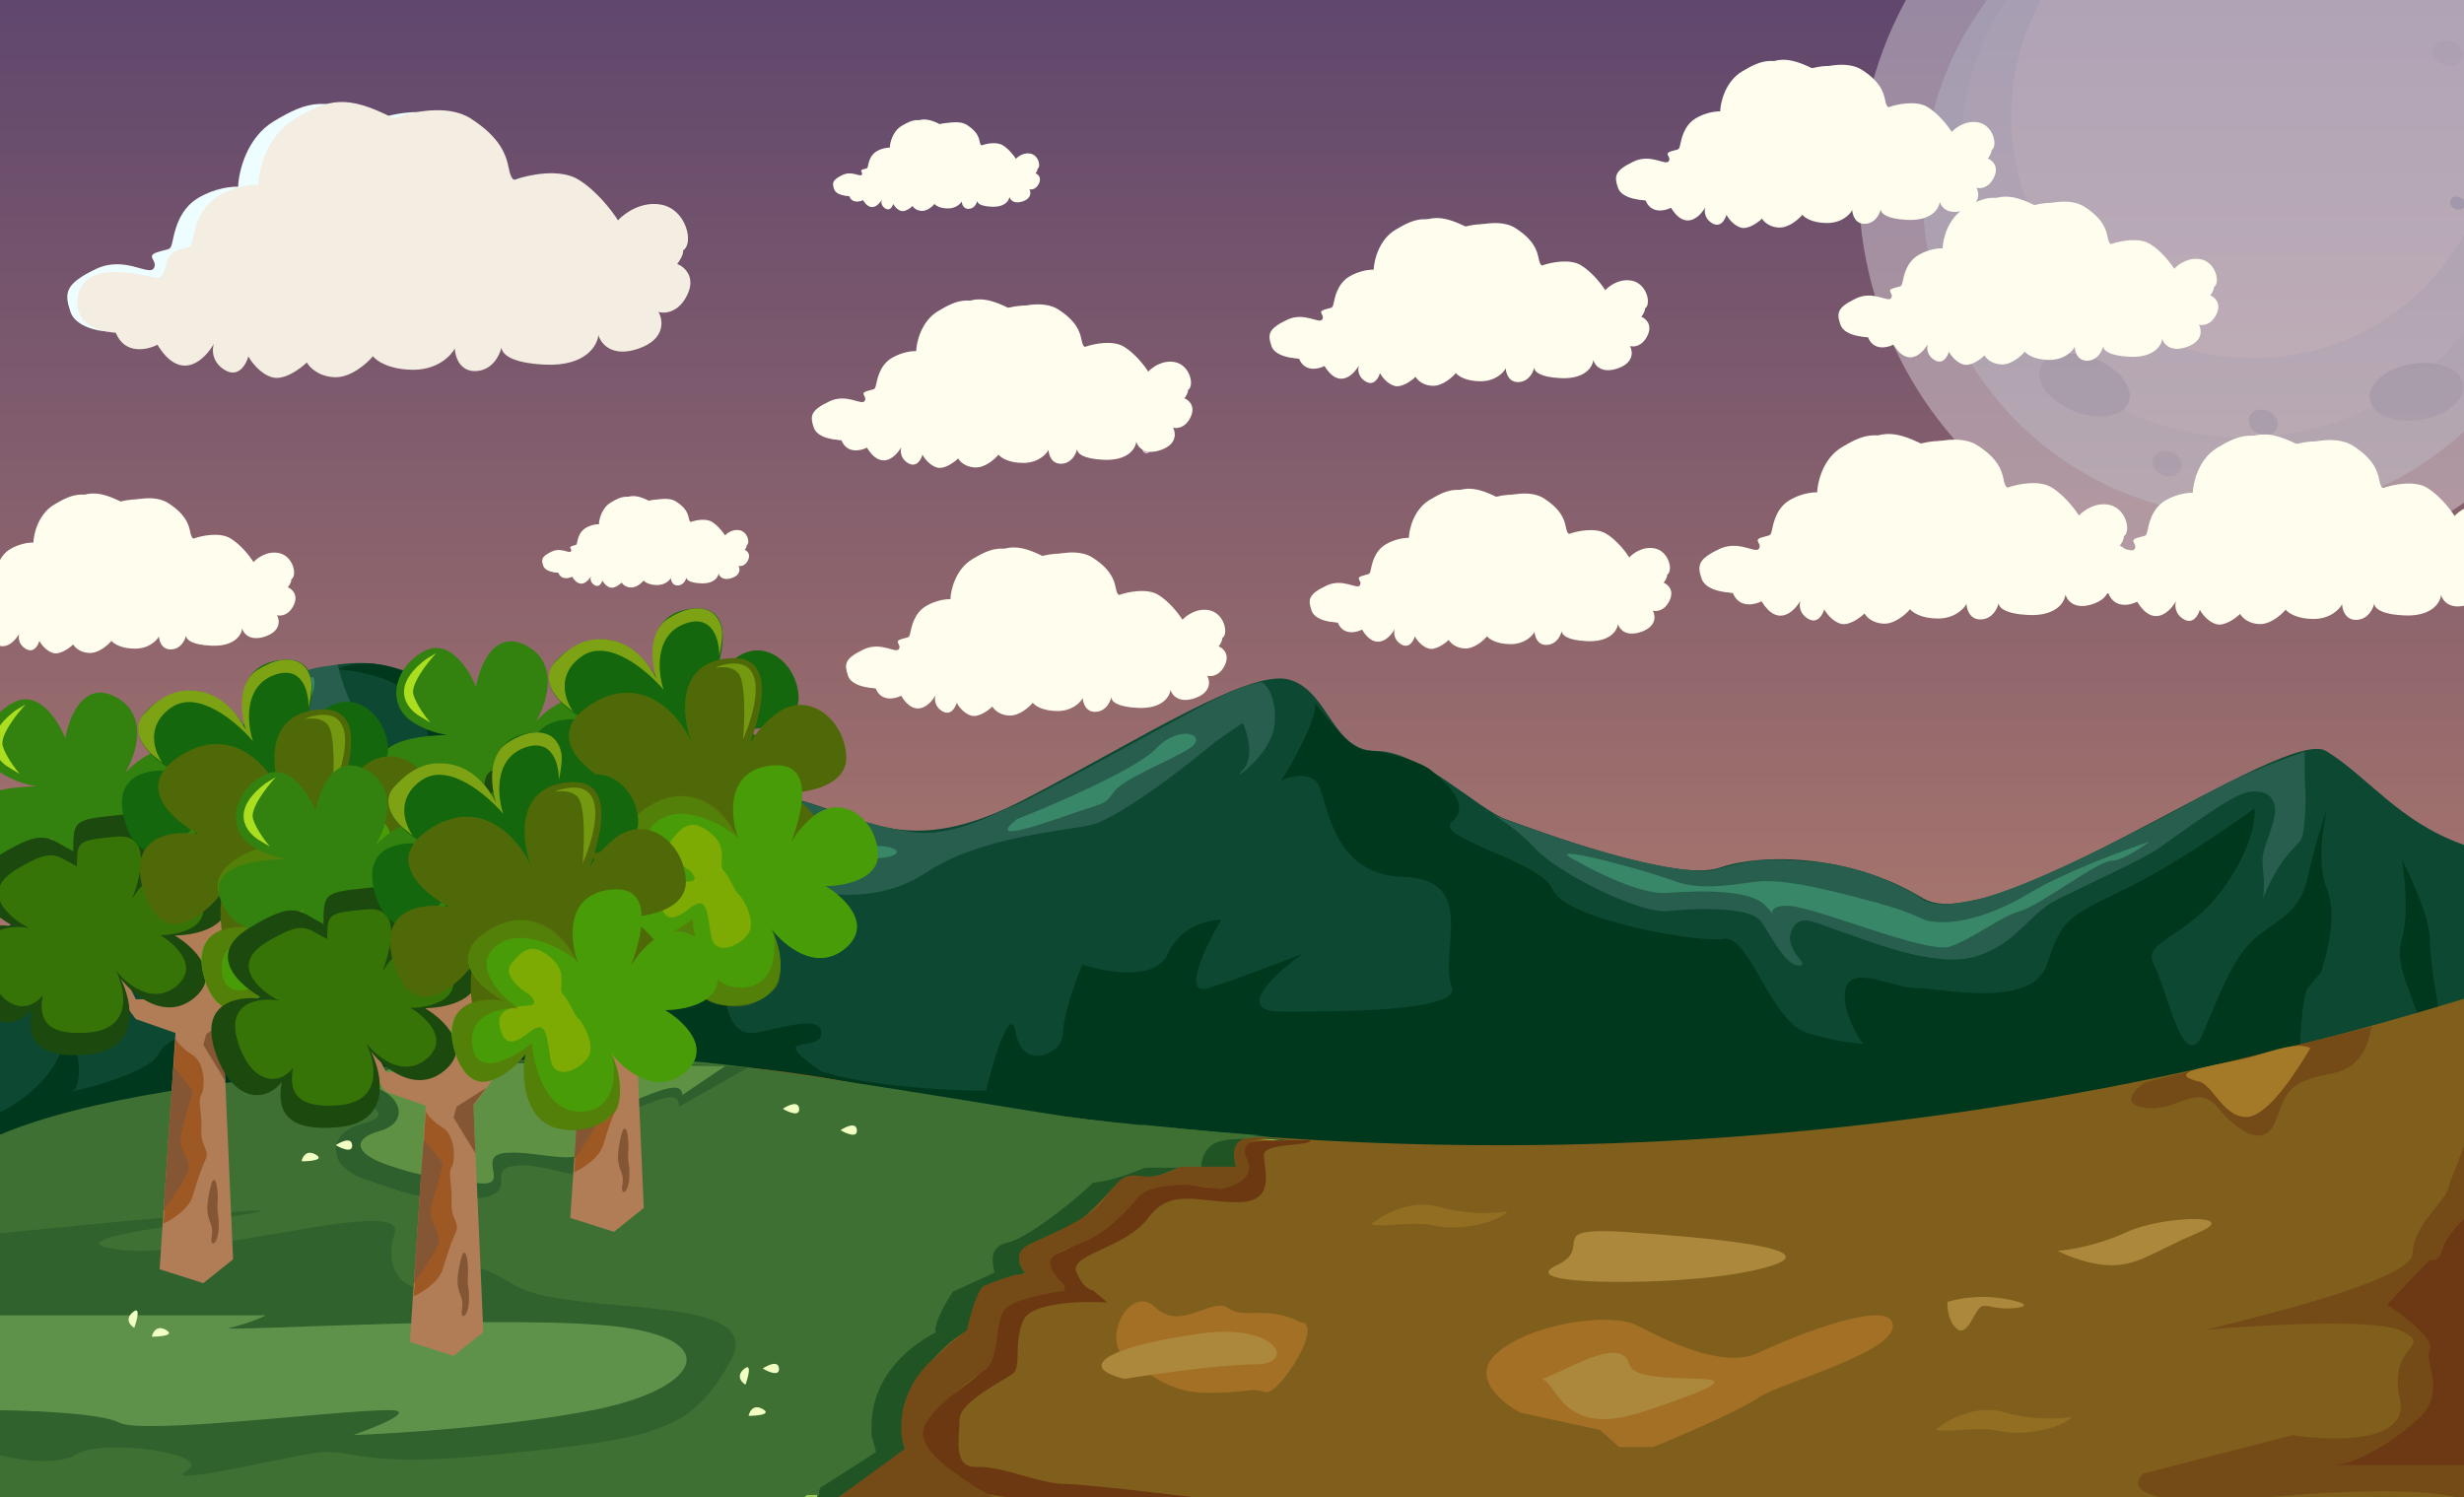 <svg width="1152" height="700" viewBox="0 0 1152 700" fill="none" xmlns="http://www.w3.org/2000/svg">
<g clip-path="url(#clip0)">
<rect width="1152" height="700" fill="white"/>
<rect width="1152" height="699" fill="#F69463"/>
<rect width="1152" height="699" fill="url(#paint0_linear)"/>
<rect width="1152" height="699" fill="#949494" fill-opacity="0.3"/>
<path d="M123.96 329.784C113.253 346.867 33.526 410.454 -5 440.113V554H2.3H1197V405.708C1192.13 405.708 1176.32 403.573 1151.99 395.031C1121.57 384.354 1106.97 363 1087.51 351.137C1068.04 339.274 931.781 440.113 898.933 419.944C866.085 399.776 824.721 398.59 804.039 405.708C783.356 412.826 717.66 387.913 704.277 383.168C690.895 378.423 664.13 351.137 643.447 351.137C622.765 351.137 621.549 323.852 603.3 317.92C585.051 311.987 533.953 345.205 479.206 373.677C424.46 402.149 404.994 381.982 372.146 373.677C339.298 365.373 304.016 342.833 294.283 351.137C284.551 359.441 266.302 370.118 259.002 363C251.702 355.882 228.587 346.392 205.472 323.852C182.356 301.312 137.342 308.43 123.96 329.784Z" fill="#0D4832"/>
<path d="M28 493C21.6 507.4 6.667 517 0 520C0 615 12 561 49 578C86 595 122 587 211 567C300 547 669.5 571 896 602C1122.5 633 1148 501 1145 493C1142 485 1136 451 1136 439C1136 429.4 1127.33 410.333 1123 402C1124.33 409.667 1126.2 427.8 1123 439C1119 453 1128 462 1136 493C1144 523.999 1105 520 1096 520H1079C1073 520 1075 467 1079 462C1082.2 458.001 1084.33 455.667 1085 455C1088 446.667 1092.8 427.2 1088 416C1083.2 404.8 1086 386 1088 378C1086.33 382.667 1082.2 395.6 1079 410C1075 428 1064 430 1054 439C1044 448 1039 462 1030 482.999C1021 503.999 1013 462 1007 451C1001 440 1022 439 1039 416C1052.6 397.6 1054.67 383 1054 378C1042.67 386.333 1014.6 405.6 993 416C966 429 964 430 957 451C950 472 907 462 896 462C885 462 866 451 863 462C860.6 470.801 867.333 483 871 487.999C868 487.999 858.6 486.999 845 482.999C828 477.999 818 437 806 439C794 441 732 430 726 416C720 402 669.5 392 679 384C688.5 376.001 674.5 365 669.5 360.5C664.5 356 647 351 639.5 351C632 351 624 340 615 329C615 337.8 604.333 356.667 599 365C602.333 363.333 610.2 361 615 365C621 370 620 409 656 410C692 411 672 446 679 462C681 473 627.003 473 599.002 473H599C576.6 473 596.333 455 609 446C599.667 449.667 577.8 458 565 462C552.2 466.001 563.667 442.334 571 430C565 430 551.6 433.2 546 446C540.4 458.8 517 454.667 506 451C503 458.333 497 475 497 482.999C497 492.999 478 501 475 482.999C472.6 468.599 464.667 494.999 461 510C445 510 407.2 508.2 384 501C357 482 384 493 384 482.999C384 472.999 359 482.999 351 482.999C343 482.999 339 473 339 462C339 451 311 430 300 416C289 402 288 408 288 392C288 379.2 270.667 368.667 262 365C249.333 357.333 222.4 340.4 216 334C189.6 306 166.333 308.334 158 313C164.667 313.334 180.4 315.8 190 323C202 332 200 351 202 360C204 369 224 378 240 384C256 390 267 404 259 430C251 456 244 447 240 462C236.8 474 219.333 474.334 211 473C206.667 474.334 196.4 478.2 190 482.999C182 488.999 173 487.999 158 482.999C143 477.999 116 477.999 107 487.999C99.8 495.999 96 487.999 95 482.999C89.667 482.999 78 484.999 74 493C69 503 28 512 34 510C40 508 36 475 28 493Z" fill="#00381D"/>
<path d="M397 506C248.2 478 69.667 511 -1 531V701H1152V467C842 562 583 541 397 506Z" fill="#805F1C"/>
<path d="M-1 701.999V530.999C79 495.999 284.603 493.302 321 495.999C361.5 498.999 471 517.999 498 521.999C519.6 525.199 569 529.332 591 530.999C477.4 530.999 406.333 644.999 385 701.999H-1Z" fill="#3E7033"/>
<path d="M120.719 566.752C136.427 563.401 45.451 572.059 -2 576.807V679.866C6.59 682.38 26.225 685.899 36.043 679.866C48.315 672.325 99.857 679.866 87.585 687.407C75.313 694.948 120.719 684.056 144.035 679.866C167.352 675.677 161.216 687.407 234.847 679.866C308.478 672.325 323.205 668.974 341.613 636.296C360.02 603.619 266.754 616.187 240.983 601.105C215.212 586.023 225.03 595.24 207.849 601.105C190.668 606.97 178.397 595.24 184.533 576.807C190.668 558.374 92.493 589.375 55.678 584.348C18.862 579.32 101.084 570.942 120.719 566.752Z" fill="#30622D"/>
<path d="M124.389 615H-6V659.333C10.824 659.333 46.716 660.5 55.689 665.167C66.906 671 158.038 659.333 181.872 659.333C195.332 659.333 176.264 667.111 165.048 671C186.545 670.222 239.075 666.8 277.21 659.333C324.879 650 338.899 627.833 292.632 620.833C246.365 613.833 97.75 623.167 107.564 620.833C115.416 618.967 122.052 616.167 124.389 615Z" fill="#5E924A"/>
<path d="M415 681C408.6 684.2 392.333 695 385 700H375C376.667 693.667 381 677.8 385 665C390 649 403 630 421 613C435.4 599.4 443.667 584.667 446 579L487 557L507 546C514 543.334 529 536.8 533 532C537 527.201 542 528.5 544 528.5L605 533.5C601.333 533.834 591.2 532.8 580 532C568.8 531.2 569.333 541 571 546H544C538 548.667 524.8 553.6 520 552C514 550 505 571 483 579C465.4 585.4 469 592.334 473 595C468 596.667 457.2 600.6 454 603C450.8 605.4 447.333 616.667 446 622C442.333 623.334 432.2 630 421 646C407 666 423 677 415 681Z" fill="#96C753"/>
<path d="M422 681C415.6 684.2 399.333 695 392 700H382C383.667 693.666 388 677.8 392 665C397 649 410 630 428 613C442.4 599.4 450.667 584.666 453 579L494 557L514 546C521 543.333 536 536.8 540 532C544 527.2 547.5 527.5 549.5 527.5L611.5 534C607.833 534.333 598.2 532.8 587 532C575.8 531.2 576.333 541 578 546H551C545 548.667 531.8 553.6 527 552C521 550 512 571 490 579C472.4 585.4 476 592.333 480 595C475 596.666 464.2 600.6 461 603C457.8 605.4 454.333 616.666 453 622C449.333 623.333 439.2 630 428 646C414 666 430 677 422 681Z" fill="#205424"/>
<path d="M406 681C399.6 684.2 383.333 695 376 700H366C367.667 693.667 372 677.8 376 665C381 649 394 630 412 613C426.4 599.4 434.667 584.667 437 579L478 557L498 546C505 543.333 520 536.8 524 532C528 527.2 533 526 535 526L596 532C592.333 532.334 582.2 532.8 571 532C559.8 531.2 560.333 541 562 546H535C529 548.667 515.8 553.6 511 552C505 550 496 571 474 579C456.4 585.4 460 592.333 464 595C459 596.667 448.2 600.6 445 603C441.8 605.4 438.333 616.667 437 622C433.333 623.333 423.2 630 412 646C398 666 414 677 406 681Z" fill="#3E7033"/>
<path d="M165.469 502.972C177.187 496.647 215.601 495.246 231 495.999L293 495.999L350 499L317.5 517.5C317.5 506.205 299.325 519.914 289.41 519.914C277.016 519.914 283.38 527.816 280 542.5C276.62 557.184 260.027 543.87 242 545C223.972 546.13 248 560.577 216.172 560.577C194.498 560.577 191.384 558.318 171.103 551.541C150.821 544.764 155.106 529.389 167.5 526C179.894 522.611 178.99 521.044 171.103 514.267C163.216 507.49 150.822 510.879 165.469 502.972Z" fill="#2E602D"/>
<path d="M177 502C187.4 496.4 217.333 496.334 231 497L339 498.5L319 512C319 502 295.8 517 287 517C276 517 280 521 277 534C274 547 253 538 237 539C221 540 241 556 222 553C203 550 200 551 182 545C164 539 166 532 177 529C188 526 189 518 182 512C175 506 164 509 177 502Z" fill="#5E9144"/>
<path d="M383 684C379.8 691.6 365.333 697.167 358.5 699H383V696L409.5 679C409.5 677 407.5 672.9 407.5 670.5C406 642 428 628 437.5 623C436.3 619 442.333 608.667 445.5 604L465 595C464.167 591.333 461.8 583 471 581C480.2 579 502 561.833 511 553C519.4 552.2 531.833 547.334 536.5 545.5H561.5C563.5 528.986 578 534 589.5 531.5C573.667 530 543.6 527.2 550 528C558 529 539 533.5 528.5 537C518 540.5 505 541.5 499 545.5C493 549.5 492.5 551.5 483.5 556C474.5 560.5 468.5 568.5 465 573C461.5 577.5 454.5 584 443.5 586.5C432.5 589 431.5 592.5 431.5 602C431.5 611.5 414 625.5 401.5 641.5C389 657.5 386 654 386 658.5C386 663 387 674.5 383 684Z" fill="#3E7033"/>
<path d="M350 662C350.401 659.909 352.289 656.354 356.625 658.863C360.961 661.373 354.015 662 350 662Z" fill="#F1FFC3"/>
<path d="M71 625C71.401 622.909 73.288 619.354 77.625 621.863C81.961 624.373 75.015 625 71 625Z" fill="#F1FFC3"/>
<path d="M141 543C141.401 540.909 143.289 537.354 147.625 539.863C151.961 542.373 145.015 543 141 543Z" fill="#F1FFC3"/>
<path d="M348.538 647.439C346.704 646.358 343.991 643.385 347.812 640.145C351.634 636.906 349.889 643.658 348.538 647.439Z" fill="#F1FFC3"/>
<path d="M62.767 620.879C60.933 619.797 58.219 616.824 62.041 613.585C65.863 610.345 64.117 617.098 62.767 620.879Z" fill="#F1FFC3"/>
<path d="M356.577 639.883C358.992 638.249 363.898 635.954 364.2 639.849C364.501 643.743 359.244 641.494 356.577 639.883Z" fill="#F1FFC3"/>
<path d="M393 528.433C395.415 526.8 400.321 524.505 400.623 528.399C400.924 532.294 395.667 530.045 393 528.433Z" fill="#F1FFC3"/>
<path d="M366 518.433C368.415 516.8 373.321 514.505 373.623 518.399C373.924 522.294 368.667 520.045 366 518.433Z" fill="#F1FFC3"/>
<path d="M157 535.433C159.415 533.8 164.321 531.505 164.623 535.399C164.924 539.294 159.667 537.045 157 535.433Z" fill="#F1FFC3"/>
<path d="M1050 701C1074.8 698.6 1129.33 694 1152 701V536L1145 554C1145 560.667 1128 572.4 1128 586C1128 599.6 1040.83 619 1030.5 622C1035.17 621 1108.4 615.6 1122 622C1139 630 1116 628 1122 654C1126.8 674.8 1090.67 674 1072 671L1002 689C990 701 1025.2 703.4 1050 701Z" fill="#744B17"/>
<path d="M1152 685H1091.93C1090.86 685.1 1089.88 685.102 1089 685H1091.93C1101.36 684.117 1117.53 675.576 1131 663C1144.18 650.699 1133 637 1136 631C1138.4 626.2 1123.67 615 1116 610L1136 589C1137.33 589.667 1140.4 589.6 1142 584C1143.6 578.4 1149.33 572.333 1152 570V685Z" fill="#6D3914"/>
<path d="M448.626 693.78C457.045 704.312 563.05 705.541 615 704.839L558.373 700.099C541.168 697.993 504.753 693.78 496.735 693.78C486.712 693.78 468.17 685.354 456.645 685.88C445.119 686.407 448.626 672.188 448.626 663.762C448.626 655.337 469.674 645.33 473.683 642.17C477.692 639.011 473.683 626.898 478.694 616.893C482.703 608.888 506.423 608.291 517.782 608.993L510.766 603.201C509.43 603.201 506.056 601.515 503.249 594.774C499.741 586.348 526.301 583.715 536.825 569.497C547.348 555.278 559.877 562.124 578.418 562.124C596.96 562.124 590.946 547.378 590.946 540.006C590.946 534.108 614.534 536 612.5 533C607.656 533.527 584.332 532.317 581.926 535.266C578.919 538.953 589.443 547.379 578.418 553.172C567.393 558.964 553.362 551.592 547.348 553.172C541.335 554.751 528.306 555.805 526.301 562.124C524.297 568.444 504.252 582.662 493.728 586.349C485.309 589.298 492.225 598.812 496.735 603.201C491.556 603.903 479.696 606.044 473.683 608.993C466.166 612.68 467.168 618.473 464.663 631.638C462.157 644.804 440.107 652.177 433.091 663.762C426.075 675.348 438.102 680.614 448.626 693.78Z" fill="#6C3811"/>
<path d="M672.976 564.34C659.386 560.458 645.996 568.17 641 572.511C647.931 574.073 660.1 570.664 670.997 573.12C681.895 575.575 699.615 572.052 704.904 566.41C699.924 567.338 686.566 568.223 672.976 564.34Z" fill="#977224" fill-opacity="0.79"/>
<path d="M936.976 660.34C923.386 656.458 909.996 664.17 905 668.511C911.931 670.073 924.1 666.664 934.997 669.12C945.895 671.575 963.615 668.052 968.904 662.41C963.924 663.338 950.566 664.223 936.976 660.34Z" fill="#977224" fill-opacity="0.79"/>
<path d="M699.994 632.578C687.194 643.778 701.994 655.912 710.994 660.578L747.994 668.578L756.994 676.578H772.994C785.994 671.245 813.994 659.178 821.994 653.578C831.994 646.578 885.994 632.578 884.994 619.578C883.994 606.578 838.994 624.579 821.994 632.578C804.994 640.578 776.994 625.578 764.994 619.578C752.994 613.578 715.994 618.578 699.994 632.578Z" fill="#B2782B" fill-opacity="0.7"/>
<path d="M927.661 606.386C919.585 606.343 912.845 607.941 910.485 608.746C910.326 611.581 910.983 618.066 914.889 621.317C919.771 625.382 923.01 612.996 926.049 611.137C929.088 609.278 932.242 612.757 942.778 611.516C953.313 610.274 937.757 606.441 927.661 606.386Z" fill="#AC883C"/>
<path d="M563.122 651.215C547.367 650.899 538.819 643.239 528.317 636.736C513.177 628.407 528.183 599.553 540.078 611.197C551.973 622.841 566.691 606.164 574.198 611.624C581.705 617.084 591.841 610.012 607.922 618.2C619.738 618.437 597.572 653.389 591.172 650.9C584.773 648.412 582.816 651.61 563.122 651.215Z" fill="#B2782B" fill-opacity="0.7"/>
<path d="M761.811 637.954C758 623.471 729.738 642.46 720.991 644.713C728.766 647.931 730.817 672.561 768.5 660C845 634.5 765.521 652.052 761.811 637.954Z" fill="#AC883C"/>
<path d="M727.794 591.609C713.021 598.561 744.317 599.655 761.811 599.333C776.39 599.333 810.212 597.788 828.872 591.609C852.198 583.885 803.603 579.057 761.811 576.161C720.019 573.264 746.261 582.919 727.794 591.609Z" fill="#AC883C"/>
<path d="M994.096 576.161C980.878 582.34 967.207 584.528 962.023 584.85C966.235 587.103 977.185 591.609 987.293 591.609C999.928 591.609 1007.7 584.85 1028.11 576.161C1048.52 567.471 1010.62 568.436 994.096 576.161Z" fill="#AC883C"/>
<path d="M586.868 637.954C571.318 637.954 539.569 642.46 525.638 644.713C499.397 637.954 525.638 628.299 561.599 623.471C597.559 618.644 606.306 637.954 586.868 637.954Z" fill="#AC883C"/>
<path d="M1003 518C991 516.4 998 509.333 1003 506L1109 480C1107.33 484.333 1106.8 498.8 1090 502C1069 506 1069 511 1064 524C1059 537 1047 530 1037 518C1027 506 1018 520 1003 518Z" fill="#744B17"/>
<path d="M1055 493.499C1041.53 497.768 1010 500.499 1027 505.499C1034.1 505.673 1038.76 521.997 1049.93 522.27C1061.1 522.543 1076.12 496.623 1080.2 490.054C1075.5 487.999 1069.85 488.793 1055 493.499Z" fill="#A47A28"/>
<path d="M423 677.5L391.5 700.5H466.5C461.667 699 452.6 693.3 449 690.5C444.5 687 431.5 679 431.5 670C431.5 661 453.5 645.5 460.5 640.5C467.5 635.5 465 618.5 469.5 612.5C473.1 607.7 490 604.5 498 603.5C497.667 603 498.3 600.657 495.5 598.657C486.5 588.657 491.5 586.657 504.5 581.657C517.5 576.657 526.5 566.5 531.5 560.5C536.5 554.5 546.5 554.5 551.5 554C555.5 553.6 566.167 555.167 571 556C576.833 554.833 587.4 550.4 583 542C578.6 533.6 588.833 532.167 594.5 532.5C593 532 588.4 531.3 582 532.5C575.6 533.7 576.667 541.667 578 545.5H551.5C549.333 547.5 540.288 550.868 534.5 550C524.5 548.5 523.5 551.5 515.5 561.5C507.5 571.5 488 578 480 582.5C473.6 586.1 477.333 593.834 480 596C475.5 594.5 464.1 599.8 460.5 601C456.9 602.2 453.333 616.334 452 622C448.833 624.5 441.6 630.4 438 634C420 648.4 419.667 669 423 677.5Z" fill="#744B17"/>
<path d="M117 414C71.4 426 23.333 430.167 6 431.5C42.333 402.833 118.5 337 126 326C134.864 313 150.667 311.333 158 311C159 316 163 331 175 347C190 367 177 366 180 388C183 410 208 421 196 433C184 445 174 399 117 414Z" fill="#285E4E"/>
<path d="M282 392C284.4 384 272.333 372 266 367C265.5 366.667 264 365.8 262 365C264 365 268.5 365 272.5 364C279.3 362.8 290.667 354.5 295.5 350.5C309 346 335 361.5 342 364C349 366.5 372.5 374 379.5 376C386.5 378 405.5 386 426 389C446.5 392 468 378.5 473.5 377C479 375.5 544.5 339.5 563 329.5C577.8 321.5 587.167 319.167 590 319C592.333 320.333 596.8 326 596 338C595 353 574 367 581 360C586.6 354.4 583.333 343 581 338L568 347C553.667 359 521.8 383.6 509 386C493 389 457 392 433 408C409 424 380 418 365 413C353 409 340 418 335 423C336.333 425.667 340.8 433.8 348 445C357 459 322 448 312 436C302 424 279 402 282 392Z" fill="#285E4E"/>
<path d="M693.5 378.5C694.486 378.955 695.81 379.638 697.372 380.535C705.068 383.913 721.575 389.569 730.5 392.5C749 398.667 789.3 410.1 802.5 406.5C819 402 824.5 401 848 403C871.5 405 887 414 893.5 417C900 420 899.5 426 924.5 420.5C949.5 415 1009.5 383.5 1031 371.5C1048.2 361.9 1069.17 354.167 1077.5 351.5V361.5C1077.5 367.5 1078.5 371.5 1077.5 383.5C1076.5 395.5 1075.5 392 1068.5 401C1062.9 408.2 1059.17 417 1058 420.5C1058.33 418.833 1058.8 413.7 1058 406.5C1057 397.5 1059.5 396.5 1063 383.5C1066.5 370.5 1056 368 1047.5 371.5C1039 375 1016.5 391.5 1009.5 396.5C1002.5 401.5 976 413.5 962 420.5C948 427.5 944 440.5 924.5 447C905 453.5 871.5 439 860.5 435.5C849.5 432 841 426 837.5 435.5C834 445 847.5 451.5 841 451.5C834.5 451.5 828 437 823 430.5C818 424 793 424.5 780 426C767 427.5 728.5 408.5 717.5 396.5C710.702 389.085 702.672 383.578 697.372 380.535C695.439 379.686 694.062 378.982 693.5 378.5Z" fill="#285E4E"/>
<path d="M74 389.499C64 401.099 40.833 413.999 30.5 418.999C38 417.999 58.7 413.599 81.5 403.999C110 391.999 95 385.999 103 375.999C111 365.999 127 374.999 135 371.999C143 368.999 143 356.999 138.5 349.499C134 341.999 147 328.999 147 319.499C147 311.899 141.333 320.999 138.5 326.499C134.667 331.333 125.4 342.699 119 349.499C111 357.999 86.5 374.999 74 389.499Z" fill="#388768"/>
<path d="M313 431C315.4 437.4 324.333 437 328.5 436C332.499 435.451 328.5 420.5 324.5 407.5C320.5 394.5 344 395.5 362 395.5C380 395.5 379 401 402 401.5C425 402 422.5 395.5 409.5 395.5C396.5 395.5 383.5 389.5 369 382.5C354.5 375.5 351 380 328.5 380C305.999 380 309.5 365 295 363.5C280.5 362 279.5 368.5 283.5 376.5C287.5 384.5 292.5 385.5 292.5 395.5C292.5 405.5 298.5 401 306 414.5C313.5 428 310 423 313 431Z" fill="#388768"/>
<path d="M540.5 350C531.3 359.6 493.333 376 475.5 383C459 396.001 493.5 383 505.5 379C517.5 375 516.5 376 521 370C525.5 364 546.5 356 556 350C565.5 344 552 338 540.5 350Z" fill="#388768"/>
<path d="M779 417.5C767.4 418.3 746.167 407.833 737 402.5C717.651 393 768.5 406.5 783 412C797.5 417.5 816.5 412 825.5 412C834.5 412 845.5 413.5 873.5 421C901.5 428.5 895.5 430 904.5 431C913.5 432 929 429.5 949 417.5C965 407.9 993 397.5 1005 393.5C1001 396.5 991.8 402.5 987 402.5C981 402.5 953.5 423.5 944.5 426C935.5 428.5 923 438.5 912 442.5C901 446.5 848 423.5 835.5 423.5C823 423.5 833 431.5 825.5 423.5C818 415.5 793.5 416.5 779 417.5Z" fill="#388768"/>
<g opacity="0.5">
<g filter="url(#filter0_f)">
<circle cx="1049.5" cy="86.5" r="180.5" fill="white" fill-opacity="0.7"/>
</g>
<circle cx="1049.94" cy="90.463" r="151.004" fill="#E8EFF5"/>
<g filter="url(#filter1_f)">
<circle cx="1049.06" cy="71.972" r="132.513" fill="#F4F9FD" fill-opacity="0.6"/>
</g>
<g filter="url(#filter2_f)">
<circle cx="1053.46" cy="54.363" r="113.143" fill="white"/>
</g>
<ellipse cx="974.579" cy="180.026" rx="22.144" ry="13.207" transform="rotate(21.652 974.579 180.026)" fill="#D5DFE9"/>
<ellipse cx="1013.21" cy="216.813" rx="6.987" ry="5.752" transform="rotate(21.652 1013.21 216.813)" fill="#D5DFE9"/>
<ellipse cx="1058.12" cy="197.442" rx="6.987" ry="5.752" transform="rotate(21.652 1058.12 197.442)" fill="#D5DFE9"/>
<ellipse cx="1000" cy="128.764" rx="6.987" ry="5.752" transform="rotate(21.652 1000 128.764)" fill="#D5DFE9" fill-opacity="0.2"/>
<ellipse cx="1144.41" cy="24.866" rx="6.987" ry="5.752" transform="rotate(21.652 1144.41 24.866)" fill="#D5DFE9" fill-opacity="0.2"/>
<ellipse cx="1094.73" cy="212.95" rx="3.581" ry="2.948" transform="rotate(21.652 1094.73 212.95)" fill="#D5DFE9"/>
<ellipse cx="935.931" cy="140.749" rx="3.581" ry="2.948" transform="rotate(21.652 935.931 140.749)" fill="#D5DFE9"/>
<ellipse cx="951.78" cy="111.694" rx="3.581" ry="2.948" transform="rotate(21.652 951.78 111.694)" fill="#D5DFE9"/>
<ellipse cx="912.158" cy="90.561" rx="3.581" ry="2.948" transform="rotate(21.652 912.158 90.561)" fill="white"/>
<ellipse cx="1149.01" cy="94.964" rx="3.581" ry="2.948" transform="rotate(21.652 1149.01 94.964)" fill="#D5DFE9"/>
<ellipse cx="1129.82" cy="183.197" rx="22.144" ry="13.207" transform="rotate(-9.184 1129.82 183.197)" fill="#D5DFE9"/>
</g>
<g filter="url(#filter3_f)">
<ellipse cx="536" cy="209.5" rx="2" ry="2.5" fill="white" fill-opacity="0.6"/>
</g>
<g filter="url(#filter4_f)">
<circle cx="651" cy="159" r="2" fill="white" fill-opacity="0.6"/>
</g>
<g filter="url(#filter5_f)">
<ellipse cx="879" cy="246.5" rx="2" ry="2.5" fill="white" fill-opacity="0.6"/>
</g>
<path d="M277.168 405.164C257.743 421.212 248.327 403.432 246.047 392.536C244.74 405.09 237.202 426.408 217.502 411.257C197.802 396.106 209.168 375.394 217.313 366.931C208.827 374.524 189.341 384.826 179.286 365.29C166.717 340.87 215.214 344.425 208.103 343.451C202.415 342.672 196.434 339.75 194.154 338.386C178.671 329.408 185.354 310.231 199.354 303.987C210.554 298.992 219.493 313.397 222.563 321.224C224.16 311.316 231.173 293.614 246.453 302.07C261.732 310.527 255.559 329.102 250.563 337.333C258.754 328.351 277.956 316.054 289.238 338.72C300.521 361.387 277.877 372.024 265.145 374.51C277.246 378.041 296.593 389.117 277.168 405.164Z" fill="#33810F"/>
<path d="M266.633 569.466L287.056 575.964L300.981 564.824L296.34 458.993L320.476 426.501V414.433L296.34 443.211L300.981 382.869L274.059 404.221V443.211H255.492L247.137 426.501L241.567 433.928L255.492 452.495L274.059 458.993L266.633 569.466Z" fill="#B07D56"/>
<path d="M175.579 433.568C167.732 409.625 187.722 407.351 198.698 409.207C187.489 403.407 170.395 388.604 191.693 375.797C212.991 362.99 213.717 367.553 226.25 374.051C226.25 359.265 226.579 359.232 248.145 357.034L248.441 357.004C275.764 354.22 254.746 398.071 258.249 391.806C261.051 386.795 265.955 382.294 268.057 380.67C282.069 369.533 297.482 382.758 298.183 398.071C298.743 410.321 282.069 413.384 273.662 413.384C282.303 418.488 296.221 431.48 282.77 442.617C269.318 453.754 254.279 441.225 248.441 433.568C253.812 444.473 258.249 466.839 233.028 469.067C207.806 471.294 204.42 460.615 206.755 447.854C199.048 457.831 183.425 457.512 175.579 433.568Z" fill="#1C490D"/>
<path d="M186.401 429.748C179.959 410.185 196.369 408.327 205.379 409.844C196.178 405.105 182.145 393.011 199.628 382.547C217.112 372.082 217.709 375.811 227.996 381.12C227.996 369.039 228.267 369.012 245.97 367.217L246.213 367.192C268.642 364.917 251.389 400.745 254.264 395.627C256.565 391.532 260.59 387.855 262.316 386.528C273.818 377.429 286.471 388.234 287.046 400.745C287.506 410.754 273.818 413.256 266.917 413.256C274.01 417.427 285.435 428.043 274.393 437.142C263.351 446.241 251.005 436.004 246.213 429.748C250.622 438.658 254.264 456.932 233.56 458.752C212.856 460.572 210.076 451.847 211.993 441.421C205.667 449.572 192.842 449.311 186.401 429.748Z" fill="#377407"/>
<path d="M250.774 361.156C242.927 337.212 262.918 334.939 273.894 336.795C262.684 330.995 245.59 316.192 266.888 303.385C288.186 290.578 303.319 308.721 308.223 319.394C304.253 308.722 301.777 286.82 323.636 284.592C350.959 281.808 329.941 325.659 333.444 319.394C336.247 314.383 341.151 309.882 343.253 308.258C357.264 297.121 372.677 310.346 373.378 325.659C373.939 337.909 357.264 340.971 348.857 340.971C357.498 346.076 371.416 359.068 357.965 370.205C344.514 381.342 329.474 368.813 323.636 361.156C329.007 372.061 333.444 394.427 308.223 396.654C283.002 398.882 281.367 373.917 283.702 361.156C275.996 371.133 258.621 385.1 250.774 361.156Z" fill="#14670C"/>
<path d="M259.329 393.239C250.604 366.525 272.832 363.988 285.036 366.059C272.572 359.587 253.564 343.072 277.246 328.783C300.929 314.494 317.755 334.737 323.209 346.645C318.794 334.737 316.042 310.301 340.347 307.816C370.729 304.71 347.358 353.634 351.253 346.645C354.369 341.053 359.822 336.031 362.159 334.219C377.74 321.794 394.878 336.549 395.657 353.634C396.28 367.301 377.74 370.718 368.392 370.718C377.999 376.413 393.476 390.909 378.519 403.334C363.562 415.759 346.839 401.781 340.347 393.239C346.319 405.405 351.253 430.359 323.209 432.844C295.164 435.329 293.346 407.476 295.943 393.239C287.374 404.369 268.054 419.953 259.329 393.239Z" fill="#506908"/>
<path d="M287.908 434.496C280.061 410.552 300.051 408.279 311.027 410.135C299.818 404.334 282.724 389.532 304.022 376.725C325.32 363.918 340.453 382.061 345.357 392.734C341.387 382.061 338.911 360.159 360.77 357.932C388.093 355.148 367.075 398.998 370.578 392.734C373.38 387.722 378.285 383.221 380.386 381.597C394.398 370.461 409.811 383.686 410.512 398.998C411.072 411.249 394.398 414.311 385.991 414.311C394.632 419.416 408.55 432.408 395.099 443.545C381.647 454.681 366.608 442.153 360.77 434.496C366.141 445.401 370.578 467.767 345.357 469.994C320.135 472.222 318.501 447.257 320.836 434.496C313.129 444.473 295.754 458.44 287.908 434.496Z" fill="#489C07"/>
<path d="M314.065 392.572C309.933 397.71 317.939 404.347 322.458 407.023C324.18 408.629 326.59 411.905 322.458 412.162C317.293 412.483 306.963 412.804 308.578 421.474C310.192 430.145 314.065 431.43 322.458 424.686C330.851 417.942 330.529 426.934 332.466 437.531C334.403 448.128 346.992 441.706 350.22 435.925C353.449 430.145 346.992 419.226 345.378 418.263C343.764 417.3 341.182 409.914 338.276 407.023C335.371 404.133 341.182 397.068 332.466 389.682C323.75 382.296 319.23 386.15 314.065 392.572Z" fill="#7EAA04"/>
<path d="M305.16 375.908C326.326 364.768 340.127 381.014 344.15 390.297L345.078 391.69C337.707 385.191 318.66 374.98 307.016 384.263C295.372 393.547 308.973 407.627 317.228 413.506C309.183 413.095 293.648 416.047 295.876 431.145C298.104 446.243 315.372 436.507 323.727 429.752C324.5 440.556 330.132 462.088 346.471 461.78C362.81 461.472 363.181 444.013 361.324 435.322C362.252 437.642 363.903 442.957 364.109 444.605C364.573 448.318 366.43 459.459 361.324 463.172C356.219 466.886 351.112 472.919 335.795 469.67C322.079 466.761 318.156 449.247 320.477 435.322C316.764 440.427 307.573 447.854 300.518 447.854C291.698 447.854 283.344 430.68 287.521 418.612C290.863 408.957 303.767 408.4 310.266 409.792L307.016 407.936C297.578 402.057 283.994 387.048 305.16 375.908Z" fill="#597609" fill-opacity="0.7"/>
<path d="M199.329 308.139C181.876 321.135 190.2 331.502 196.544 335.06L201.185 337.845C199.174 335.525 194.78 329.676 193.294 324.849C191.809 320.021 199.793 309.84 203.97 305.354L199.329 308.139Z" fill="#ABDE1F"/>
<path d="M336.259 311.387C360.396 304.331 353.743 331.346 347.399 345.735C348.172 337.071 348.791 318.72 345.078 314.636C340.436 309.53 330.689 313.707 336.259 311.387Z" fill="#74980F"/>
<path d="M259.206 309.995C252.894 317.05 259.361 325.622 263.384 329.026L268.025 332.739C264.216 327.633 259.719 315.287 272.203 306.746C284.687 298.205 302.779 313.708 310.265 322.528C307.635 314.637 305.809 297.462 319.548 291.892C333.288 286.322 336.413 299.474 336.259 306.746C336.723 304.734 337.651 299.876 337.651 296.534C337.651 292.356 335.794 289.107 333.938 287.251C332.081 285.394 325.118 281.217 312.586 289.107C302.56 295.42 304.695 310.614 307.016 317.422C297.732 299.783 285.664 298.855 280.094 298.855C274.524 298.855 267.097 301.176 259.206 309.995Z" fill="#7DA314"/>
<path d="M296.34 458.53L302.374 450.639L288.449 459.458L287.057 464.564L297.268 481.274L296.34 458.53Z" fill="#855633"/>
<path d="M289.098 543.48C288.355 539.395 290.027 532.185 290.955 529.091C292.812 524.449 294.204 532.34 293.74 538.374C293.276 544.409 294.668 543.48 294.204 550.907C293.74 558.334 290.026 559.262 290.955 554.156C291.883 549.05 290.027 548.586 289.098 543.48Z" fill="#855633"/>
<path d="M281.95 535.582C280.094 541.524 272.203 546.413 268.489 548.115L274.059 461.779C274.678 463.017 277.123 466.235 281.95 469.206C287.984 472.919 287.984 484.988 286.128 487.773C284.271 490.558 286.592 496.592 286.128 504.483C285.664 512.374 290.305 513.302 287.984 518.408C285.664 523.514 284.271 528.156 281.95 535.582Z" fill="#9D5823"/>
<path d="M268.489 542.08L271.738 492.414L273.131 474.775C275.916 478.179 281.579 485.173 281.95 485.915C282.414 486.844 276.38 504.482 276.38 509.124C276.38 513.766 281.022 518.872 280.094 523.049C279.351 526.391 272.048 537.129 268.489 542.08Z" fill="#855633"/>
<path d="M85.168 429.164C65.743 445.212 56.327 427.432 54.047 416.536C52.74 429.09 45.202 450.408 25.502 435.257C5.802 420.106 17.168 399.394 25.313 390.931C16.827 398.524 -2.659 408.826 -12.714 389.29C-25.283 364.87 23.214 368.425 16.103 367.451C10.415 366.672 4.434 363.75 2.154 362.386C-13.329 353.408 -6.646 334.231 7.354 327.987C18.554 322.992 27.493 337.397 30.563 345.224C32.16 335.316 39.173 317.614 54.453 326.07C69.732 334.527 63.559 353.102 58.563 361.333C66.754 352.351 85.956 340.054 97.239 362.72C108.521 385.387 85.877 396.024 73.145 398.51C85.246 402.041 104.593 413.117 85.168 429.164Z" fill="#33810F"/>
<path d="M74.633 593.466L95.056 599.964L108.981 588.824L104.34 482.993L128.476 450.501V438.433L104.34 467.211L108.981 406.869L82.059 428.221V467.211H63.492L55.137 450.501L49.567 457.928L63.492 476.495L82.059 482.993L74.633 593.466Z" fill="#B07D56"/>
<path d="M-16.421 457.568C-24.268 433.625 -4.278 431.351 6.698 433.207C-4.511 427.407 -21.605 412.604 -0.307 399.797C20.991 386.99 21.718 391.553 34.25 398.051C34.25 383.265 34.579 383.232 56.145 381.034L56.441 381.004C83.764 378.22 62.746 422.071 66.249 415.806C69.051 410.795 73.956 406.294 76.057 404.67C90.069 393.533 105.482 406.758 106.183 422.071C106.743 434.321 90.069 437.384 81.662 437.384C90.303 442.488 104.221 455.48 90.77 466.617C77.318 477.754 62.279 465.225 56.441 457.568C61.812 468.473 66.249 490.839 41.028 493.067C15.806 495.294 12.42 484.615 14.755 471.854C7.048 481.831 -8.575 481.512 -16.421 457.568Z" fill="#1C490D"/>
<path d="M-5.599 453.748C-12.041 434.185 4.369 432.327 13.379 433.844C4.178 429.105 -9.855 417.011 7.628 406.547C25.112 396.082 25.709 399.811 35.996 405.12C35.996 393.039 36.267 393.012 53.97 391.217L54.213 391.192C76.642 388.917 59.389 424.745 62.264 419.627C64.565 415.532 68.59 411.855 70.316 410.528C81.818 401.429 94.471 412.234 95.046 424.745C95.506 434.754 81.818 437.256 74.917 437.256C82.01 441.427 93.435 452.043 82.393 461.142C71.351 470.241 59.005 460.004 54.213 453.748C58.622 462.658 62.264 480.932 41.56 482.752C20.856 484.572 18.076 475.847 19.993 465.421C13.667 473.572 0.842 473.311 -5.599 453.748Z" fill="#377407"/>
<path d="M58.774 385.156C50.927 361.212 70.918 358.939 81.894 360.795C70.684 354.995 53.59 340.192 74.888 327.385C96.186 314.578 111.319 332.721 116.223 343.394C112.253 332.722 109.777 310.82 131.636 308.592C158.959 305.808 137.941 349.659 141.444 343.394C144.247 338.383 149.151 333.882 151.253 332.258C165.264 321.121 180.677 334.346 181.378 349.659C181.939 361.909 165.264 364.971 156.857 364.971C165.498 370.076 179.416 383.068 165.965 394.205C152.514 405.342 137.474 392.813 131.636 385.156C137.007 396.061 141.444 418.427 116.223 420.654C91.002 422.882 89.367 397.917 91.702 385.156C83.996 395.133 66.621 409.1 58.774 385.156Z" fill="#14670C"/>
<path d="M67.329 417.239C58.604 390.525 80.832 387.988 93.036 390.059C80.572 383.587 61.564 367.072 85.246 352.783C108.929 338.494 125.755 358.737 131.209 370.645C126.794 358.737 124.042 334.301 148.347 331.816C178.729 328.71 155.358 377.634 159.253 370.645C162.369 365.053 167.822 360.031 170.159 358.219C185.74 345.794 202.878 360.549 203.657 377.634C204.28 391.301 185.74 394.718 176.392 394.718C185.999 400.413 201.476 414.909 186.519 427.334C171.562 439.759 154.839 425.781 148.347 417.239C154.319 429.405 159.253 454.359 131.209 456.844C103.164 459.329 101.346 431.476 103.943 417.239C95.374 428.369 76.054 443.953 67.329 417.239Z" fill="#506908"/>
<path d="M95.908 458.496C88.061 434.552 108.051 432.279 119.027 434.135C107.818 428.334 90.724 413.532 112.022 400.725C133.32 387.918 148.453 406.061 153.357 416.734C149.387 406.061 146.911 384.159 168.77 381.932C196.093 379.148 175.075 422.998 178.578 416.734C181.38 411.722 186.285 407.221 188.386 405.597C202.398 394.461 217.811 407.686 218.512 422.998C219.072 435.249 202.398 438.311 193.991 438.311C202.632 443.416 216.55 456.408 203.099 467.545C189.647 478.681 174.608 466.153 168.77 458.496C174.141 469.401 178.578 491.767 153.357 493.994C128.135 496.222 126.501 471.257 128.836 458.496C121.129 468.473 103.754 482.44 95.908 458.496Z" fill="#489C07"/>
<path d="M122.065 416.572C117.933 421.71 125.939 428.347 130.458 431.023C132.18 432.629 134.59 435.905 130.458 436.162C125.293 436.483 114.963 436.804 116.578 445.474C118.192 454.145 122.065 455.43 130.458 448.686C138.851 441.942 138.529 450.934 140.466 461.531C142.403 472.128 154.992 465.706 158.22 459.925C161.449 454.145 154.992 443.226 153.378 442.263C151.764 441.3 149.182 433.914 146.276 431.023C143.371 428.133 149.182 421.068 140.466 413.682C131.75 406.296 127.23 410.15 122.065 416.572Z" fill="#7EAA04"/>
<path d="M113.16 399.908C134.326 388.768 148.127 405.014 152.15 414.297L153.078 415.69C145.707 409.191 126.66 398.98 115.016 408.263C103.372 417.547 116.973 431.627 125.228 437.506C117.183 437.095 101.648 440.047 103.876 455.145C106.104 470.243 123.372 460.507 131.727 453.752C132.5 464.556 138.132 486.088 154.471 485.78C170.81 485.472 171.181 468.013 169.324 459.322C170.252 461.642 171.903 466.957 172.109 468.605C172.573 472.318 174.43 483.459 169.324 487.172C164.219 490.886 159.112 496.919 143.795 493.67C130.079 490.761 126.156 473.247 128.477 459.322C124.764 464.427 115.573 471.854 108.518 471.854C99.698 471.854 91.344 454.68 95.521 442.612C98.864 432.957 111.767 432.4 118.266 433.792L115.016 431.936C105.578 426.057 91.994 411.048 113.16 399.908Z" fill="#597609" fill-opacity="0.7"/>
<path d="M7.329 332.139C-10.124 345.135 -1.8 355.502 4.544 359.06L9.185 361.845C7.174 359.525 2.78 353.676 1.294 348.849C-0.191 344.021 7.793 333.84 11.97 329.354L7.329 332.139Z" fill="#ABDE1F"/>
<path d="M144.259 335.387C168.396 328.331 161.743 355.346 155.399 369.735C156.172 361.071 156.791 342.72 153.078 338.636C148.436 333.53 138.689 337.707 144.259 335.387Z" fill="#74980F"/>
<path d="M67.206 333.995C60.894 341.05 67.361 349.622 71.384 353.026L76.025 356.739C72.216 351.633 67.719 339.287 80.203 330.746C92.687 322.205 110.779 337.708 118.265 346.528C115.635 338.637 113.809 321.462 127.548 315.892C141.288 310.322 144.413 323.474 144.259 330.746C144.723 328.734 145.651 323.876 145.651 320.534C145.651 316.356 143.794 313.107 141.938 311.251C140.081 309.394 133.118 305.217 120.586 313.107C110.56 319.42 112.695 334.614 115.016 341.422C105.732 323.783 93.664 322.855 88.094 322.855C82.524 322.855 75.097 325.176 67.206 333.995Z" fill="#7DA314"/>
<path d="M104.34 482.53L110.374 474.639L96.449 483.458L95.057 488.564L105.268 505.274L104.34 482.53Z" fill="#855633"/>
<path d="M97.098 567.48C96.356 563.395 98.026 556.185 98.955 553.091C100.812 548.449 102.204 556.34 101.74 562.374C101.276 568.409 102.668 567.48 102.204 574.907C101.74 582.334 98.026 583.262 98.955 578.156C99.883 573.05 98.026 572.586 97.098 567.48Z" fill="#855633"/>
<path d="M89.95 559.582C88.094 565.524 80.203 570.413 76.489 572.115L82.059 485.779C82.678 487.017 85.123 490.235 89.95 493.206C95.984 496.919 95.984 508.988 94.128 511.773C92.271 514.558 94.592 520.592 94.128 528.483C93.664 536.374 98.305 537.302 95.984 542.408C93.664 547.514 92.271 552.156 89.95 559.582Z" fill="#9D5823"/>
<path d="M76.489 566.08L79.739 516.414L81.131 498.775C83.916 502.179 89.579 509.173 89.95 509.915C90.414 510.844 84.38 528.482 84.38 533.124C84.38 537.766 89.022 542.872 88.094 547.049C87.351 550.391 80.048 561.129 76.489 566.08Z" fill="#855633"/>
<path d="M202.168 463.164C182.743 479.212 173.327 461.432 171.047 450.536C169.74 463.09 162.202 484.408 142.502 469.257C122.802 454.106 134.168 433.394 142.313 424.931C133.827 432.524 114.341 442.826 104.286 423.29C91.717 398.87 140.214 402.425 133.103 401.451C127.415 400.672 121.434 397.75 119.154 396.386C103.671 387.408 110.354 368.231 124.354 361.987C135.554 356.992 144.493 371.397 147.563 379.224C149.16 369.316 156.173 351.614 171.453 360.07C186.732 368.527 180.559 387.102 175.563 395.333C183.754 386.351 202.956 374.054 214.238 396.72C225.521 419.387 202.877 430.024 190.145 432.51C202.246 436.041 221.593 447.117 202.168 463.164Z" fill="#33810F"/>
<path d="M191.633 627.466L212.056 633.964L225.981 622.824L221.34 516.993L245.476 484.501V472.433L221.34 501.211L225.981 440.869L199.059 462.221V501.211H180.492L172.137 484.501L166.567 491.928L180.492 510.495L199.059 516.993L191.633 627.466Z" fill="#B07D56"/>
<path d="M100.579 491.568C92.732 467.625 112.722 465.351 123.698 467.207C112.489 461.407 95.395 446.604 116.693 433.797C137.991 420.99 138.717 425.553 151.25 432.051C151.25 417.265 151.579 417.232 173.145 415.034L173.441 415.004C200.764 412.22 179.746 456.071 183.249 449.806C186.051 444.795 190.955 440.294 193.057 438.67C207.069 427.533 222.482 440.758 223.183 456.071C223.743 468.321 207.069 471.384 198.662 471.384C207.303 476.488 221.221 489.48 207.77 500.617C194.318 511.754 179.279 499.225 173.441 491.568C178.812 502.473 183.249 524.839 158.028 527.067C132.806 529.294 129.42 518.615 131.755 505.854C124.048 515.831 108.425 515.512 100.579 491.568Z" fill="#1C490D"/>
<path d="M111.401 487.748C104.959 468.185 121.369 466.327 130.379 467.844C121.178 463.105 107.145 451.011 124.628 440.547C142.112 430.082 142.709 433.811 152.996 439.12C152.996 427.039 153.267 427.012 170.97 425.217L171.213 425.192C193.642 422.917 176.389 458.745 179.264 453.627C181.565 449.532 185.59 445.855 187.316 444.528C198.818 435.429 211.471 446.234 212.046 458.745C212.506 468.754 198.818 471.256 191.917 471.256C199.01 475.427 210.435 486.043 199.393 495.142C188.351 504.241 176.005 494.004 171.213 487.748C175.622 496.658 179.264 514.932 158.56 516.752C137.856 518.572 135.076 509.847 136.993 499.421C130.667 507.572 117.842 507.311 111.401 487.748Z" fill="#377407"/>
<path d="M175.774 419.156C167.927 395.212 187.918 392.939 198.894 394.795C187.684 388.995 170.59 374.192 191.888 361.385C213.186 348.578 228.319 366.721 233.223 377.394C229.253 366.722 226.777 344.82 248.636 342.592C275.959 339.808 254.941 383.659 258.444 377.394C261.247 372.383 266.151 367.882 268.253 366.258C282.264 355.121 297.677 368.346 298.378 383.659C298.939 395.909 282.264 398.971 273.857 398.971C282.498 404.076 296.416 417.068 282.965 428.205C269.514 439.342 254.474 426.813 248.636 419.156C254.007 430.061 258.444 452.427 233.223 454.654C208.002 456.882 206.367 431.917 208.702 419.156C200.996 429.133 183.621 443.1 175.774 419.156Z" fill="#14670C"/>
<path d="M184.329 451.239C175.604 424.525 197.832 421.988 210.036 424.059C197.572 417.587 178.564 401.072 202.246 386.783C225.929 372.494 242.755 392.737 248.209 404.645C243.794 392.737 241.042 368.301 265.347 365.816C295.729 362.71 272.358 411.634 276.253 404.645C279.369 399.053 284.822 394.031 287.159 392.219C302.74 379.794 319.878 394.549 320.657 411.634C321.28 425.301 302.74 428.718 293.392 428.718C302.999 434.413 318.476 448.909 303.519 461.334C288.562 473.759 271.839 459.781 265.347 451.239C271.319 463.405 276.253 488.359 248.209 490.844C220.164 493.329 218.346 465.476 220.943 451.239C212.374 462.369 193.054 477.953 184.329 451.239Z" fill="#506908"/>
<path d="M212.908 492.496C205.061 468.552 225.051 466.279 236.027 468.135C224.818 462.334 207.724 447.532 229.022 434.725C250.32 421.918 265.453 440.061 270.357 450.734C266.387 440.061 263.911 418.159 285.77 415.932C313.093 413.148 292.075 456.998 295.578 450.734C298.38 445.722 303.285 441.221 305.386 439.597C319.398 428.461 334.811 441.686 335.512 456.998C336.072 469.249 319.398 472.311 310.991 472.311C319.632 477.416 333.55 490.408 320.099 501.545C306.647 512.681 291.608 500.153 285.77 492.496C291.141 503.401 295.578 525.767 270.357 527.994C245.135 530.222 243.501 505.257 245.836 492.496C238.129 502.473 220.754 516.44 212.908 492.496Z" fill="#489C07"/>
<path d="M239.065 450.572C234.933 455.71 242.939 462.347 247.458 465.023C249.18 466.629 251.59 469.905 247.458 470.162C242.293 470.483 231.963 470.804 233.578 479.474C235.192 488.145 239.065 489.43 247.458 482.686C255.851 475.942 255.529 484.934 257.466 495.531C259.403 506.128 271.992 499.706 275.22 493.925C278.449 488.145 271.992 477.226 270.378 476.263C268.764 475.3 266.182 467.914 263.276 465.023C260.371 462.133 266.182 455.068 257.466 447.682C248.75 440.296 244.23 444.15 239.065 450.572Z" fill="#7EAA04"/>
<path d="M230.16 433.908C251.326 422.768 265.127 439.014 269.15 448.297L270.078 449.69C262.707 443.191 243.66 432.98 232.016 442.263C220.372 451.547 233.973 465.627 242.228 471.506C234.183 471.095 218.648 474.047 220.876 489.145C223.104 504.243 240.372 494.507 248.727 487.752C249.5 498.556 255.132 520.088 271.471 519.78C287.81 519.472 288.181 502.013 286.324 493.322C287.252 495.642 288.903 500.957 289.109 502.605C289.573 506.318 291.43 517.459 286.324 521.172C281.219 524.886 276.112 530.919 260.795 527.67C247.079 524.761 243.156 507.247 245.477 493.322C241.764 498.427 232.573 505.854 225.518 505.854C216.698 505.854 208.344 488.68 212.521 476.612C215.863 466.957 228.767 466.4 235.266 467.792L232.016 465.936C222.578 460.057 208.994 445.048 230.16 433.908Z" fill="#597609" fill-opacity="0.7"/>
<path d="M124.329 366.139C106.876 379.135 115.2 389.502 121.544 393.06L126.185 395.845C124.174 393.525 119.78 387.676 118.294 382.849C116.809 378.021 124.793 367.84 128.97 363.354L124.329 366.139Z" fill="#ABDE1F"/>
<path d="M261.259 369.387C285.396 362.331 278.743 389.346 272.399 403.735C273.172 395.071 273.791 376.72 270.078 372.636C265.436 367.53 255.689 371.707 261.259 369.387Z" fill="#74980F"/>
<path d="M184.206 367.995C177.894 375.05 184.361 383.622 188.384 387.026L193.025 390.739C189.216 385.633 184.719 373.287 197.203 364.746C209.687 356.205 227.779 371.708 235.265 380.528C232.635 372.637 230.809 355.462 244.548 349.892C258.288 344.322 261.413 357.474 261.259 364.746C261.723 362.734 262.651 357.876 262.651 354.534C262.651 350.356 260.794 347.107 258.938 345.251C257.081 343.394 250.118 339.217 237.586 347.107C227.56 353.42 229.695 368.614 232.016 375.422C222.732 357.783 210.664 356.855 205.094 356.855C199.524 356.855 192.097 359.176 184.206 367.995Z" fill="#7DA314"/>
<path d="M221.34 516.53L227.374 508.639L213.449 517.458L212.057 522.564L222.268 539.274L221.34 516.53Z" fill="#855633"/>
<path d="M214.098 601.48C213.355 597.395 215.027 590.185 215.955 587.091C217.812 582.449 219.204 590.34 218.74 596.374C218.276 602.409 219.668 601.48 219.204 608.907C218.74 616.334 215.026 617.262 215.955 612.156C216.883 607.05 215.027 606.586 214.098 601.48Z" fill="#855633"/>
<path d="M206.95 593.582C205.094 599.524 197.203 604.413 193.489 606.115L199.059 519.779C199.678 521.017 202.123 524.235 206.95 527.206C212.984 530.919 212.984 542.988 211.128 545.773C209.271 548.558 211.592 554.592 211.128 562.483C210.664 570.374 215.305 571.302 212.984 576.408C210.664 581.514 209.271 586.156 206.95 593.582Z" fill="#9D5823"/>
<path d="M193.489 600.08L196.738 550.414L198.131 532.775C200.916 536.179 206.579 543.173 206.95 543.915C207.414 544.844 201.38 562.482 201.38 567.124C201.38 571.766 206.022 576.872 205.094 581.049C204.351 584.391 197.048 595.129 193.489 600.08Z" fill="#855633"/>
<path d="M72.996 150.444C68.262 152.918 59.865 154.059 50.045 154.984C45.282 154.757 35.188 152.599 32.921 145.781C30.021 137.059 30.189 132.765 44.913 125.75C58.194 119.422 69.466 129.119 71.836 125.515C74.206 121.912 67.656 119.825 73.572 117.915C79.488 116.006 79.615 117.346 80.579 113.199C81.542 109.052 83.218 98.078 92.846 92.438C100.549 87.926 108.377 87.143 111.329 87.316C111.571 80.307 115.262 64.365 128.083 56.667C144.11 47.045 152.711 44.882 174.787 56.322C182.185 53.372 199.722 49.24 210.685 56.319C224.388 65.169 227.16 73.021 228.463 79.658C229.505 84.968 231.024 85.275 231.654 84.765C237.773 82.611 247.485 86.843 256.097 91.98C264.709 97.118 276.858 99.659 279.517 103.916C279.781 103.621 279.967 103.381 280.096 103.191C279.964 102.503 280.727 102.256 280.096 103.191C280.228 103.883 281.266 105.02 285.537 105.848C297.266 108.122 315.083 114.761 309.965 117.948C310.167 120.092 308.19 123.072 307.176 124.295C310.457 125.563 315.998 130.224 311.922 138.72C307.846 147.217 301.246 147.613 298.455 146.75C300.624 150.601 292.825 149.653 280.238 154.084C267.65 158.515 262.403 151.708 261.353 147.751C260.921 152.75 257.638 155.164 238.587 154.255C219.536 153.346 224.048 164.578 225.362 161.75C224.824 165.632 212.852 152.322 204.796 153.081C198.211 153.701 201.418 163.045 202.736 164.352C202.93 164.236 203.088 164.067 203.206 163.838C203.231 164.535 203.031 164.644 202.736 164.352C200.123 165.92 190.88 157.894 180.286 157.885C168.906 157.876 166.491 169.551 164.938 167.444C162.1 170.866 152.165 161.617 144.545 161.253C136.925 160.89 135.161 172.504 134.055 170.354C130.951 173.351 127.885 158.227 122.312 156.588C116.739 154.95 108.067 170.099 106.695 167.524C105.689 171.225 105.896 158.803 99.584 155.071C94.345 151.974 90.975 160.285 90.487 161.737C90.511 161.695 90.535 161.652 90.559 161.608C90.408 162.044 90.387 162.035 90.487 161.737C86.282 169.21 83.833 168.245 72.996 150.444Z" fill="#EEFDFF"/>
<path d="M73.614 161.179C68.88 163.653 58.353 165.997 54.121 155.58C49.358 155.352 39.265 153.194 36.997 146.377C34.162 137.855 37.852 126.691 54.154 127.183C70.456 127.675 73.583 132.113 75.953 128.509C78.323 124.905 77.083 118.938 82.999 117.029C88.915 115.119 89.042 116.459 90.005 112.312C90.969 108.165 92.644 97.191 102.273 91.551C109.976 87.039 117.804 86.257 120.756 86.429C120.998 79.421 124.689 63.479 137.51 55.781C153.537 46.158 162.138 43.995 184.214 55.436C191.612 52.485 209.149 48.353 220.112 55.433C233.815 64.282 236.587 72.134 237.89 78.771C238.932 84.081 240.451 84.388 241.081 83.878C247.199 81.724 261.59 78.701 270.202 83.838C278.814 88.976 286.285 98.773 288.944 103.029C291.803 99.831 299.868 93.888 309.251 95.708C320.98 97.982 324.51 113.874 319.392 117.061C319.594 119.205 317.617 122.186 316.603 123.408C319.883 124.676 325.425 129.337 321.349 137.834C317.273 146.33 310.672 146.727 307.882 145.863C310.051 149.715 311.243 158.526 298.655 162.957C286.068 167.388 280.821 160.582 279.771 156.624C279.338 161.623 273.711 171.392 254.661 170.483C238.667 169.72 234.595 165.451 234.478 162.427C233.433 166.56 230.19 172.789 223.106 173.457C215.05 174.216 212.767 166.769 212.633 162.951C210.914 166.268 204.63 172.899 193.25 172.89C181.87 172.881 175.918 168.664 174.365 166.557C171.527 169.98 163.945 176.733 156.325 176.37C148.704 176.006 144.588 171.617 143.482 169.467C140.378 172.464 132.776 178.048 127.203 176.41C121.63 174.772 117.494 169.212 116.122 166.637C115.116 170.338 111.526 176.805 105.214 173.074C98.902 169.342 99.099 163.284 99.986 160.722C95.737 168.333 84.513 179.081 73.614 161.179Z" fill="#F3EEE1"/>
<path d="M267.281 266.09C265.709 266.911 262.921 267.29 259.66 267.597C258.079 267.522 254.727 266.805 253.974 264.541C253.011 261.645 253.067 260.219 257.956 257.89C262.366 255.788 266.11 259.008 266.896 257.812C267.683 256.615 265.508 255.922 267.473 255.288C269.438 254.654 269.479 255.099 269.8 253.722C270.12 252.345 270.676 248.701 273.873 246.828C276.431 245.33 279.031 245.07 280.011 245.127C280.091 242.8 281.317 237.506 285.574 234.95C290.896 231.754 293.752 231.036 301.083 234.835C303.54 233.855 309.363 232.483 313.003 234.834C317.554 237.773 318.474 240.38 318.907 242.584C319.253 244.347 319.758 244.449 319.967 244.28C321.998 243.565 325.224 244.97 328.083 246.676C330.943 248.382 334.977 249.226 335.86 250.639C335.948 250.541 336.01 250.462 336.052 250.399C336.009 250.17 336.262 250.088 336.052 250.399C336.097 250.628 336.441 251.006 337.859 251.281C341.754 252.036 347.671 254.241 345.971 255.299C346.038 256.011 345.382 257.001 345.045 257.407C346.134 257.828 347.975 259.376 346.621 262.197C345.267 265.018 343.076 265.15 342.149 264.863C342.869 266.142 340.279 265.827 336.1 267.299C331.92 268.77 330.177 266.51 329.829 265.196C329.685 266.855 328.595 267.657 322.269 267.355C315.943 267.054 317.441 270.783 317.877 269.844C317.699 271.133 313.723 266.713 311.048 266.965C308.861 267.172 309.926 270.274 310.364 270.708C310.428 270.67 310.481 270.614 310.52 270.537C310.528 270.769 310.462 270.805 310.364 270.708C309.496 271.229 306.427 268.564 302.909 268.561C299.13 268.558 298.328 272.435 297.813 271.735C296.87 272.871 293.571 269.8 291.041 269.679C288.51 269.559 287.924 273.415 287.557 272.701C286.527 273.696 285.509 268.674 283.658 268.13C281.807 267.586 278.927 272.617 278.472 271.762C278.138 272.99 278.207 268.865 276.11 267.626C274.371 266.598 273.252 269.358 273.09 269.84C273.098 269.826 273.106 269.812 273.114 269.797C273.064 269.942 273.057 269.939 273.09 269.84C271.693 272.321 270.88 272.001 267.281 266.09Z" fill="#FFFEEE"/>
<path d="M267.486 269.653C265.914 270.475 262.419 271.253 261.013 267.794C259.432 267.719 256.08 267.002 255.327 264.738C254.386 261.908 255.611 258.201 261.024 258.364C266.438 258.528 267.476 260.001 268.263 258.805C269.05 257.608 268.638 255.627 270.603 254.993C272.567 254.358 272.609 254.803 272.929 253.426C273.249 252.049 273.806 248.405 277.003 246.532C279.561 245.034 282.16 244.774 283.14 244.831C283.221 242.504 284.447 237.21 288.704 234.654C294.026 231.459 296.882 230.741 304.213 234.54C306.669 233.56 312.493 232.188 316.133 234.539C320.684 237.477 321.604 240.085 322.037 242.289C322.383 244.052 322.887 244.154 323.096 243.984C325.128 243.269 329.907 242.265 332.767 243.971C335.626 245.677 338.107 248.93 338.99 250.344C339.94 249.282 342.618 247.308 345.733 247.913C349.628 248.668 350.8 253.945 349.101 255.003C349.168 255.715 348.511 256.705 348.175 257.111C349.264 257.532 351.104 259.08 349.751 261.901C348.397 264.723 346.205 264.854 345.279 264.567C345.999 265.846 346.395 268.772 342.215 270.244C338.035 271.715 336.293 269.455 335.944 268.141C335.8 269.801 333.932 273.045 327.606 272.743C322.295 272.49 320.943 271.072 320.904 270.068C320.557 271.44 319.48 273.509 317.128 273.73C314.452 273.983 313.694 271.51 313.65 270.242C313.079 271.343 310.992 273.545 307.213 273.542C303.434 273.539 301.458 272.139 300.942 271.439C300 272.576 297.482 274.818 294.952 274.698C292.421 274.577 291.054 273.119 290.687 272.406C289.656 273.401 287.132 275.255 285.281 274.711C283.431 274.167 282.057 272.321 281.602 271.466C281.268 272.695 280.076 274.842 277.98 273.603C275.883 272.364 275.949 270.352 276.244 269.502C274.832 272.029 271.105 275.598 267.486 269.653Z" fill="#FFFEEE"/>
<path d="M-6.607 290.29C-9.351 291.724 -14.216 292.385 -19.907 292.921C-22.667 292.789 -28.516 291.538 -29.83 287.588C-31.511 282.533 -31.413 280.045 -22.881 275.979C-15.185 272.312 -8.652 277.932 -7.279 275.844C-5.906 273.755 -9.701 272.546 -6.273 271.44C-2.845 270.333 -2.771 271.11 -2.213 268.706C-1.654 266.303 -0.684 259.943 4.896 256.675C9.36 254.061 13.896 253.607 15.607 253.707C15.747 249.646 17.886 240.407 25.316 235.946C34.603 230.37 39.588 229.117 52.38 235.747C56.668 234.037 66.831 231.642 73.183 235.745C81.124 240.873 82.731 245.423 83.486 249.269C84.09 252.346 84.97 252.525 85.335 252.229C88.881 250.981 94.509 253.433 99.5 256.41C104.491 259.387 111.531 260.86 113.072 263.327C113.224 263.156 113.332 263.017 113.407 262.907C113.331 262.508 113.773 262.365 113.407 262.907C113.484 263.308 114.085 263.967 116.56 264.447C123.357 265.765 133.682 269.611 130.716 271.458C130.833 272.701 129.687 274.428 129.1 275.136C131.001 275.871 134.212 278.572 131.85 283.496C129.488 288.42 125.663 288.649 124.046 288.149C125.303 290.381 120.783 289.831 113.489 292.399C106.195 294.967 103.154 291.023 102.545 288.729C102.295 291.626 100.393 293.025 89.353 292.498C78.313 291.972 80.927 298.48 81.689 296.842C81.377 299.091 74.44 291.378 69.771 291.818C65.955 292.177 67.814 297.592 68.577 298.35C68.69 298.282 68.781 298.184 68.85 298.051C68.864 298.456 68.748 298.519 68.577 298.35C67.063 299.258 61.706 294.607 55.567 294.602C48.972 294.597 47.573 301.362 46.673 300.141C45.029 302.124 39.272 296.764 34.856 296.554C30.44 296.343 29.418 303.073 28.777 301.828C26.978 303.564 25.201 294.8 21.972 293.85C18.742 292.901 13.716 301.68 12.922 300.188C12.339 302.332 12.458 295.134 8.8 292.971C5.765 291.176 3.812 295.993 3.529 296.834C3.543 296.809 3.557 296.785 3.571 296.76C3.483 297.012 3.471 297.007 3.529 296.834C1.092 301.165 -0.327 300.605 -6.607 290.29Z" fill="#FFFEEE"/>
<path d="M-6.25 296.509C-8.993 297.942 -15.093 299.301 -17.546 293.264C-20.306 293.132 -26.155 291.881 -27.469 287.931C-29.112 282.992 -26.974 276.523 -17.527 276.808C-8.08 277.093 -6.268 279.665 -4.894 277.576C-3.521 275.488 -4.239 272.03 -0.811 270.923C2.617 269.817 2.69 270.593 3.249 268.19C3.808 265.787 4.778 259.427 10.358 256.159C14.822 253.545 19.358 253.091 21.069 253.191C21.209 249.13 23.348 239.891 30.778 235.43C40.065 229.854 45.05 228.601 57.843 235.23C62.13 233.52 72.293 231.126 78.645 235.229C86.587 240.357 88.193 244.907 88.948 248.753C89.552 251.83 90.432 252.008 90.797 251.713C94.343 250.465 102.682 248.712 107.673 251.69C112.663 254.667 116.993 260.344 118.533 262.811C120.191 260.957 124.864 257.514 130.302 258.568C137.098 259.886 139.144 269.095 136.178 270.942C136.295 272.185 135.149 273.912 134.562 274.62C136.463 275.355 139.674 278.056 137.312 282.98C134.95 287.903 131.125 288.133 129.508 287.633C130.765 289.865 131.455 294.971 124.161 297.539C116.867 300.107 113.826 296.162 113.217 293.869C112.967 296.766 109.706 302.427 98.666 301.9C89.398 301.458 87.039 298.984 86.971 297.232C86.365 299.627 84.486 303.237 80.38 303.623C75.712 304.063 74.389 299.748 74.312 297.535C73.315 299.457 69.674 303.3 63.079 303.295C56.484 303.29 53.035 300.846 52.135 299.625C50.49 301.608 46.097 305.522 41.681 305.311C37.265 305.101 34.879 302.557 34.239 301.312C32.44 303.048 28.035 306.284 24.805 305.335C21.575 304.385 19.178 301.164 18.384 299.672C17.801 301.816 15.72 305.564 12.062 303.401C8.404 301.239 8.518 297.728 9.033 296.243C6.57 300.654 0.066 306.883 -6.25 296.509Z" fill="#FFFEEE"/>
<path d="M403.27 90C401.698 90.822 398.91 91.2 395.649 91.508C394.067 91.432 390.715 90.716 389.962 88.452C388.999 85.555 389.055 84.129 393.945 81.8C398.355 79.699 402.098 82.919 402.885 81.722C403.672 80.525 401.497 79.832 403.461 79.198C405.426 78.564 405.468 79.009 405.788 77.632C406.108 76.255 406.664 72.611 409.861 70.738C412.419 69.24 415.019 68.98 415.999 69.037C416.08 66.71 417.305 61.416 421.562 58.86C426.884 55.665 429.741 54.946 437.071 58.745C439.528 57.766 445.351 56.394 448.992 58.744C453.542 61.683 454.463 64.29 454.895 66.494C455.241 68.257 455.746 68.36 455.955 68.19C457.987 67.475 461.212 68.88 464.072 70.586C466.931 72.292 470.966 73.136 471.849 74.55C471.936 74.452 471.998 74.372 472.041 74.309C471.997 74.08 472.25 73.998 472.041 74.309C472.085 74.538 472.429 74.916 473.848 75.191C477.742 75.946 483.659 78.151 481.959 79.209C482.026 79.921 481.37 80.911 481.033 81.317C482.123 81.738 483.963 83.286 482.609 86.107C481.256 88.928 479.064 89.06 478.137 88.773C478.857 90.052 476.268 89.737 472.088 91.209C467.908 92.68 466.166 90.42 465.817 89.106C465.673 90.766 464.583 91.567 458.257 91.266C451.931 90.964 453.429 94.693 453.865 93.754C453.687 95.043 449.712 90.624 447.036 90.876C444.85 91.082 445.915 94.184 446.352 94.618C446.417 94.58 446.469 94.524 446.508 94.448C446.516 94.679 446.45 94.715 446.352 94.618C445.484 95.139 442.415 92.474 438.897 92.471C435.118 92.468 434.317 96.345 433.801 95.645C432.858 96.782 429.559 93.71 427.029 93.589C424.498 93.469 423.913 97.325 423.546 96.612C422.515 97.607 421.497 92.584 419.646 92.04C417.796 91.496 414.916 96.527 414.46 95.672C414.126 96.9 414.195 92.776 412.099 91.536C410.359 90.508 409.24 93.268 409.078 93.75C409.086 93.736 409.094 93.722 409.102 93.707C409.052 93.852 409.045 93.849 409.078 93.75C407.682 96.231 406.868 95.911 403.27 90Z" fill="#FFFEEE"/>
<path d="M403.474 93.564C401.902 94.385 398.407 95.164 397.001 91.704C395.42 91.629 392.069 90.912 391.315 88.648C390.374 85.819 391.599 82.111 397.013 82.275C402.426 82.438 403.464 83.912 404.251 82.715C405.038 81.518 404.627 79.537 406.591 78.903C408.556 78.269 408.598 78.714 408.918 77.337C409.238 75.959 409.794 72.315 412.991 70.442C415.549 68.944 418.149 68.684 419.129 68.742C419.209 66.414 420.435 61.121 424.692 58.564C430.014 55.369 432.87 54.651 440.201 58.45C442.658 57.47 448.481 56.098 452.122 58.449C456.672 61.387 457.592 63.995 458.025 66.199C458.371 67.962 458.876 68.064 459.085 67.895C461.116 67.179 465.895 66.175 468.755 67.881C471.615 69.587 474.095 72.841 474.978 74.254C475.928 73.192 478.606 71.219 481.722 71.823C485.617 72.578 486.789 77.855 485.089 78.913C485.156 79.626 484.5 80.615 484.163 81.021C485.252 81.442 487.093 82.99 485.739 85.811C484.385 88.633 482.194 88.764 481.267 88.478C481.987 89.757 482.383 92.683 478.203 94.154C474.023 95.625 472.281 93.365 471.932 92.051C471.789 93.711 469.92 96.955 463.594 96.653C458.283 96.4 456.931 94.982 456.892 93.978C456.545 95.35 455.468 97.419 453.116 97.641C450.441 97.893 449.683 95.42 449.638 94.152C449.067 95.253 446.981 97.456 443.202 97.452C439.423 97.449 437.446 96.049 436.931 95.35C435.988 96.486 433.47 98.729 430.94 98.608C428.409 98.487 427.043 97.03 426.675 96.316C425.645 97.311 423.12 99.165 421.27 98.621C419.419 98.077 418.045 96.231 417.59 95.376C417.256 96.605 416.064 98.753 413.968 97.513C411.872 96.274 411.937 94.263 412.232 93.412C410.821 95.939 407.094 99.508 403.474 93.564Z" fill="#FFFEEE"/>
<path d="M420.93 318.744C418.038 320.256 412.909 320.952 406.91 321.518C404 321.379 397.834 320.06 396.45 315.896C394.678 310.568 394.781 307.945 403.775 303.659C411.888 299.794 418.774 305.717 420.221 303.516C421.669 301.315 417.668 300.04 421.282 298.874C424.896 297.707 424.973 298.526 425.562 295.993C426.151 293.459 427.174 286.755 433.056 283.31C437.761 280.554 442.543 280.076 444.346 280.182C444.494 275.9 446.748 266.162 454.581 261.46C464.371 255.581 469.625 254.26 483.11 261.249C487.629 259.446 498.342 256.922 505.039 261.247C513.41 266.653 515.103 271.449 515.899 275.504C516.536 278.747 517.464 278.935 517.848 278.623C521.586 277.308 527.519 279.893 532.78 283.031C538.04 286.169 545.462 287.722 547.086 290.322C547.247 290.142 547.361 289.995 547.439 289.879C547.359 289.459 547.825 289.308 547.439 289.879C547.52 290.302 548.154 290.996 550.763 291.502C557.928 292.892 568.812 296.947 565.685 298.893C565.809 300.203 564.601 302.024 563.982 302.771C565.986 303.545 569.371 306.393 566.881 311.583C564.391 316.773 560.359 317.015 558.654 316.487C559.979 318.84 555.215 318.261 547.526 320.968C539.837 323.675 536.632 319.517 535.99 317.099C535.726 320.153 533.721 321.627 522.084 321.072C510.446 320.517 513.202 327.378 514.004 325.651C513.676 328.022 506.363 319.891 501.442 320.355C497.419 320.734 499.378 326.442 500.183 327.24C500.302 327.169 500.398 327.066 500.471 326.926C500.485 327.352 500.363 327.419 500.183 327.24C498.587 328.198 492.941 323.295 486.469 323.29C479.517 323.284 478.043 330.416 477.094 329.129C475.36 331.219 469.291 325.569 464.636 325.347C459.981 325.125 458.904 332.22 458.229 330.907C456.332 332.737 454.46 323.498 451.055 322.498C447.651 321.497 442.353 330.751 441.515 329.178C440.901 331.438 441.027 323.85 437.171 321.571C433.971 319.679 431.912 324.756 431.614 325.643C431.629 325.617 431.644 325.591 431.658 325.564C431.566 325.83 431.553 325.825 431.614 325.643C429.046 330.208 427.55 329.618 420.93 318.744Z" fill="#FFFEEE"/>
<path d="M421.306 325.299C418.415 326.81 411.985 328.242 409.399 321.878C406.49 321.74 400.324 320.421 398.939 316.257C397.207 311.051 399.461 304.232 409.419 304.532C419.378 304.832 421.288 307.543 422.736 305.342C424.183 303.141 423.426 299.496 427.04 298.329C430.654 297.163 430.731 297.981 431.32 295.448C431.908 292.915 432.932 286.211 438.813 282.766C443.519 280.01 448.301 279.532 450.104 279.637C450.252 275.356 452.507 265.617 460.339 260.915C470.129 255.037 475.383 253.716 488.868 260.704C493.387 258.902 504.1 256.378 510.797 260.702C519.168 266.108 520.861 270.905 521.657 274.959C522.293 278.202 523.221 278.39 523.606 278.079C527.344 276.763 536.134 274.916 541.395 278.054C546.656 281.193 551.22 287.177 552.844 289.777C554.591 287.823 559.517 284.193 565.249 285.305C572.414 286.694 574.57 296.402 571.443 298.349C571.567 299.659 570.359 301.479 569.74 302.226C571.744 303.001 575.129 305.848 572.639 311.038C570.149 316.228 566.117 316.47 564.412 315.943C565.737 318.296 566.465 323.678 558.776 326.385C551.087 329.092 547.882 324.934 547.24 322.517C546.976 325.57 543.539 331.538 531.901 330.982C522.131 330.516 519.644 327.909 519.573 326.061C518.934 328.586 516.953 332.391 512.626 332.799C507.704 333.263 506.31 328.714 506.229 326.381C505.178 328.407 501.34 332.458 494.388 332.453C487.436 332.447 483.801 329.871 482.852 328.584C481.118 330.675 476.487 334.8 471.832 334.578C467.177 334.356 464.662 331.675 463.987 330.362C462.09 332.193 457.447 335.604 454.042 334.603C450.638 333.602 448.111 330.206 447.273 328.633C446.659 330.894 444.466 334.845 440.61 332.565C436.754 330.285 436.874 326.585 437.416 325.02C434.821 329.669 427.964 336.235 421.306 325.299Z" fill="#FFFEEE"/>
<path d="M404.93 202.744C402.038 204.256 396.909 204.952 390.91 205.518C388 205.379 381.834 204.06 380.45 199.896C378.678 194.568 378.781 191.945 387.775 187.659C395.888 183.794 402.774 189.717 404.221 187.516C405.669 185.315 401.668 184.04 405.282 182.874C408.896 181.707 408.973 182.526 409.562 179.993C410.151 177.459 411.174 170.755 417.056 167.31C421.761 164.554 426.543 164.076 428.346 164.182C428.494 159.9 430.748 150.162 438.581 145.46C448.371 139.581 453.625 138.26 467.11 145.249C471.629 143.446 482.342 140.922 489.039 145.247C497.41 150.653 499.103 155.449 499.899 159.504C500.536 162.747 501.464 162.935 501.848 162.623C505.586 161.308 511.519 163.893 516.78 167.031C522.04 170.169 529.462 171.722 531.086 174.322C531.247 174.142 531.361 173.995 531.439 173.879C531.359 173.459 531.825 173.308 531.439 173.879C531.52 174.302 532.154 174.996 534.763 175.502C541.928 176.892 552.812 180.947 549.685 182.893C549.809 184.203 548.601 186.024 547.982 186.771C549.986 187.545 553.371 190.393 550.881 195.583C548.391 200.773 544.359 201.015 542.654 200.487C543.979 202.84 539.215 202.261 531.526 204.968C523.837 207.675 520.632 203.517 519.99 201.099C519.726 204.153 517.721 205.627 506.084 205.072C494.446 204.517 497.202 211.378 498.004 209.651C497.676 212.022 490.363 203.891 485.442 204.355C481.419 204.734 483.378 210.442 484.183 211.24C484.302 211.169 484.398 211.066 484.471 210.926C484.485 211.352 484.363 211.419 484.183 211.24C482.587 212.198 476.941 207.295 470.469 207.29C463.517 207.284 462.043 214.416 461.094 213.129C459.36 215.219 453.291 209.569 448.636 209.347C443.981 209.125 442.904 216.22 442.229 214.907C440.332 216.737 438.46 207.498 435.055 206.498C431.651 205.497 426.353 214.751 425.515 213.178C424.901 215.438 425.027 207.85 421.171 205.571C417.971 203.679 415.912 208.756 415.614 209.643C415.629 209.617 415.644 209.591 415.658 209.564C415.566 209.83 415.553 209.825 415.614 209.643C413.046 214.208 411.55 213.618 404.93 202.744Z" fill="#FFFEEE"/>
<path d="M405.306 209.299C402.415 210.81 395.985 212.242 393.399 205.878C390.49 205.74 384.324 204.421 382.939 200.257C381.207 195.051 383.461 188.232 393.419 188.532C403.378 188.832 405.288 191.543 406.736 189.342C408.183 187.141 407.426 183.496 411.04 182.329C414.654 181.163 414.731 181.981 415.32 179.448C415.908 176.915 416.932 170.211 422.813 166.766C427.519 164.01 432.301 163.532 434.104 163.637C434.252 159.356 436.507 149.617 444.339 144.915C454.129 139.037 459.383 137.716 472.868 144.704C477.387 142.902 488.1 140.378 494.797 144.702C503.168 150.108 504.861 154.905 505.657 158.959C506.293 162.202 507.221 162.39 507.606 162.079C511.344 160.763 520.134 158.916 525.395 162.054C530.656 165.193 535.22 171.177 536.844 173.777C538.591 171.823 543.517 168.193 549.249 169.305C556.414 170.694 558.57 180.402 555.443 182.349C555.567 183.659 554.359 185.479 553.74 186.226C555.744 187.001 559.129 189.848 556.639 195.038C554.149 200.228 550.117 200.47 548.412 199.943C549.737 202.296 550.465 207.678 542.776 210.385C535.087 213.092 531.882 208.934 531.24 206.517C530.976 209.57 527.539 215.538 515.901 214.982C506.131 214.516 503.644 211.909 503.573 210.061C502.934 212.586 500.953 216.391 496.626 216.799C491.704 217.263 490.31 212.714 490.229 210.381C489.178 212.407 485.34 216.458 478.388 216.453C471.436 216.447 467.801 213.871 466.852 212.584C465.118 214.675 460.487 218.8 455.832 218.578C451.177 218.356 448.662 215.675 447.987 214.362C446.09 216.193 441.447 219.604 438.042 218.603C434.638 217.602 432.111 214.206 431.273 212.633C430.659 214.894 428.466 218.845 424.61 216.565C420.754 214.285 420.874 210.585 421.416 209.02C418.821 213.669 411.964 220.235 405.306 209.299Z" fill="#FFFEEE"/>
<path d="M618.867 164.591C615.981 166.099 610.862 166.795 604.876 167.359C601.973 167.22 595.82 165.905 594.438 161.749C592.67 156.432 592.773 153.815 601.748 149.538C609.844 145.681 616.715 151.592 618.16 149.395C619.604 147.198 615.612 145.927 619.218 144.763C622.824 143.599 622.901 144.415 623.489 141.888C624.077 139.36 625.098 132.67 630.967 129.232C635.662 126.482 640.435 126.005 642.234 126.11C642.382 121.838 644.631 112.12 652.447 107.427C662.216 101.561 667.459 100.243 680.916 107.217C685.426 105.418 696.116 102.9 702.799 107.215C711.152 112.609 712.842 117.396 713.636 121.442C714.271 124.678 715.197 124.866 715.581 124.555C719.311 123.242 725.231 125.821 730.481 128.953C735.731 132.085 743.136 133.634 744.757 136.229C744.918 136.049 745.032 135.903 745.11 135.787C745.03 135.368 745.495 135.217 745.11 135.787C745.191 136.208 745.823 136.902 748.427 137.407C755.577 138.793 766.437 142.84 763.317 144.782C763.441 146.089 762.236 147.906 761.618 148.651C763.617 149.424 766.995 152.266 764.511 157.445C762.026 162.624 758.002 162.866 756.301 162.339C757.624 164.687 752.869 164.109 745.196 166.81C737.524 169.511 734.325 165.362 733.685 162.95C733.421 165.997 731.421 167.468 719.808 166.914C708.194 166.36 710.944 173.207 711.745 171.483C711.418 173.849 704.12 165.736 699.209 166.199C695.195 166.577 697.15 172.273 697.953 173.069C698.072 172.999 698.168 172.895 698.24 172.756C698.255 173.181 698.133 173.247 697.953 173.069C696.36 174.025 690.726 169.133 684.268 169.127C677.331 169.122 675.859 176.238 674.913 174.954C673.182 177.04 667.127 171.402 662.481 171.18C657.836 170.959 656.761 178.038 656.087 176.728C654.195 178.555 652.326 169.335 648.929 168.337C645.532 167.338 640.245 176.573 639.409 175.003C638.796 177.259 638.922 169.686 635.074 167.412C631.881 165.524 629.826 170.59 629.529 171.475C629.544 171.449 629.558 171.423 629.573 171.397C629.481 171.663 629.468 171.657 629.529 171.475C626.966 176.03 625.473 175.442 618.867 164.591Z" fill="#FFFEEE"/>
<path d="M619.245 171.136C616.36 172.644 609.943 174.073 607.363 167.722C604.46 167.584 598.308 166.268 596.925 162.112C595.197 156.918 597.446 150.112 607.383 150.412C617.321 150.712 619.227 153.417 620.672 151.221C622.116 149.024 621.36 145.386 624.967 144.222C628.573 143.058 628.65 143.875 629.237 141.347C629.825 138.819 630.846 132.13 636.716 128.692C641.411 125.942 646.183 125.465 647.982 125.57C648.13 121.297 650.38 111.58 658.195 106.887C667.965 101.021 673.208 99.703 686.665 106.677C691.174 104.878 701.865 102.36 708.547 106.675C716.901 112.069 718.59 116.856 719.384 120.902C720.02 124.138 720.946 124.326 721.329 124.015C725.059 122.702 733.831 120.859 739.081 123.99C744.331 127.122 748.885 133.094 750.506 135.689C752.249 133.739 757.165 130.117 762.885 131.226C770.034 132.612 772.186 142.299 769.066 144.242C769.189 145.549 767.984 147.366 767.366 148.111C769.366 148.884 772.744 151.726 770.259 156.905C767.774 162.084 763.751 162.326 762.05 161.799C763.372 164.147 764.098 169.518 756.426 172.219C748.753 174.92 745.554 170.771 744.914 168.359C744.65 171.406 741.22 177.361 729.607 176.807C719.858 176.342 717.376 173.74 717.305 171.896C716.668 174.416 714.691 178.213 710.373 178.62C705.461 179.082 704.07 174.543 703.989 172.216C702.94 174.238 699.11 178.28 692.173 178.274C685.236 178.269 681.608 175.698 680.661 174.414C678.931 176.5 674.309 180.617 669.664 180.395C665.019 180.174 662.51 177.498 661.836 176.188C659.943 178.015 655.309 181.418 651.912 180.42C648.515 179.421 645.994 176.032 645.158 174.463C644.544 176.718 642.356 180.661 638.508 178.386C634.661 176.111 634.78 172.419 635.321 170.857C632.731 175.497 625.889 182.048 619.245 171.136Z" fill="#FFFEEE"/>
<path d="M780.867 90.591C777.981 92.099 772.862 92.795 766.876 93.359C763.973 93.22 757.82 91.905 756.438 87.749C754.67 82.432 754.773 79.815 763.748 75.538C771.844 71.681 778.715 77.592 780.16 75.395C781.604 73.198 777.612 71.927 781.218 70.763C784.824 69.599 784.901 70.415 785.489 67.888C786.077 65.36 787.098 58.67 792.967 55.232C797.662 52.482 802.435 52.005 804.234 52.11C804.382 47.837 806.631 38.12 814.447 33.427C824.216 27.561 829.459 26.243 842.916 33.217C847.426 31.418 858.116 28.9 864.799 33.215C873.152 38.609 874.842 43.396 875.636 47.442C876.271 50.678 877.197 50.866 877.581 50.555C881.311 49.242 887.231 51.821 892.481 54.953C897.731 58.085 905.136 59.634 906.757 62.229C906.918 62.049 907.032 61.903 907.11 61.787C907.03 61.367 907.495 61.217 907.11 61.787C907.191 62.209 907.823 62.902 910.427 63.407C917.577 64.793 928.437 68.84 925.317 70.782C925.441 72.089 924.236 73.906 923.618 74.651C925.617 75.424 928.995 78.266 926.511 83.445C924.026 88.624 920.002 88.866 918.301 88.339C919.624 90.687 914.869 90.109 907.196 92.81C899.524 95.511 896.325 91.362 895.685 88.95C895.421 91.997 893.421 93.468 881.808 92.914C870.194 92.36 872.944 99.207 873.745 97.483C873.418 99.849 866.12 91.736 861.209 92.199C857.195 92.577 859.15 98.273 859.953 99.069C860.072 98.999 860.168 98.895 860.24 98.756C860.255 99.181 860.133 99.247 859.953 99.069C858.36 100.025 852.726 95.132 846.268 95.127C839.331 95.122 837.859 102.238 836.913 100.954C835.182 103.04 829.127 97.402 824.481 97.18C819.836 96.959 818.761 104.038 818.087 102.728C816.195 104.555 814.326 95.335 810.929 94.337C807.532 93.338 802.245 102.573 801.409 101.003C800.796 103.259 800.922 95.686 797.074 93.412C793.881 91.524 791.826 96.59 791.529 97.475C791.544 97.449 791.558 97.423 791.573 97.397C791.481 97.662 791.468 97.657 791.529 97.475C788.966 102.03 787.473 101.442 780.867 90.591Z" fill="#FFFEEE"/>
<path d="M781.245 97.135C778.36 98.644 771.943 100.073 769.363 93.722C766.46 93.584 760.308 92.268 758.925 88.112C757.197 82.918 759.446 76.112 769.383 76.412C779.321 76.712 781.227 79.417 782.672 77.221C784.116 75.024 783.36 71.386 786.967 70.222C790.573 69.058 790.65 69.875 791.237 67.347C791.825 64.819 792.846 58.13 798.716 54.692C803.411 51.942 808.183 51.465 809.982 51.57C810.13 47.297 812.38 37.58 820.195 32.887C829.965 27.021 835.208 25.703 848.665 32.677C853.174 30.878 863.865 28.36 870.547 32.675C878.901 38.069 880.59 42.856 881.384 46.902C882.02 50.138 882.946 50.326 883.329 50.015C887.059 48.702 895.831 46.858 901.081 49.99C906.331 53.122 910.885 59.094 912.506 61.689C914.249 59.739 919.165 56.117 924.885 57.226C932.034 58.612 934.186 68.299 931.066 70.242C931.189 71.549 929.984 73.366 929.366 74.111C931.366 74.884 934.744 77.726 932.259 82.905C929.774 88.084 925.751 88.326 924.05 87.799C925.372 90.147 926.098 95.518 918.426 98.219C910.753 100.92 907.554 96.771 906.914 94.359C906.65 97.406 903.22 103.361 891.607 102.807C881.858 102.342 879.376 99.74 879.305 97.897C878.668 100.416 876.691 104.213 872.373 104.62C867.461 105.082 866.07 100.543 865.989 98.216C864.94 100.238 861.11 104.28 854.173 104.274C847.236 104.269 843.608 101.698 842.661 100.414C840.931 102.5 836.309 106.617 831.664 106.395C827.019 106.174 824.51 103.498 823.836 102.188C821.943 104.015 817.309 107.418 813.912 106.42C810.515 105.421 807.994 102.032 807.158 100.463C806.544 102.718 804.356 106.661 800.508 104.386C796.661 102.111 796.78 98.419 797.321 96.857C794.731 101.497 787.889 108.048 781.245 97.135Z" fill="#FFFEEE"/>
<path d="M884.867 154.591C881.981 156.099 876.862 156.795 870.876 157.359C867.973 157.22 861.82 155.905 860.438 151.749C858.67 146.432 858.773 143.815 867.748 139.538C875.844 135.681 882.715 141.592 884.16 139.395C885.604 137.198 881.612 135.927 885.218 134.763C888.824 133.599 888.901 134.415 889.489 131.888C890.077 129.36 891.098 122.67 896.967 119.232C901.662 116.482 906.435 116.005 908.234 116.11C908.382 111.838 910.631 102.12 918.447 97.427C928.216 91.561 933.459 90.243 946.916 97.217C951.426 95.418 962.116 92.9 968.799 97.215C977.152 102.609 978.842 107.396 979.636 111.442C980.271 114.678 981.197 114.866 981.581 114.555C985.311 113.242 991.231 115.821 996.481 118.953C1001.73 122.085 1009.14 123.634 1010.76 126.229C1010.92 126.049 1011.03 125.903 1011.11 125.787C1011.03 125.368 1011.49 125.217 1011.11 125.787C1011.19 126.208 1011.82 126.902 1014.43 127.407C1021.58 128.793 1032.44 132.84 1029.32 134.782C1029.44 136.089 1028.24 137.906 1027.62 138.651C1029.62 139.424 1033 142.266 1030.51 147.445C1028.03 152.624 1024 152.866 1022.3 152.339C1023.62 154.687 1018.87 154.109 1011.2 156.81C1003.52 159.511 1000.32 155.362 999.685 152.95C999.421 155.997 997.421 157.468 985.808 156.914C974.194 156.36 976.944 163.207 977.745 161.483C977.418 163.849 970.12 155.736 965.209 156.199C961.195 156.577 963.15 162.273 963.953 163.069C964.072 162.999 964.168 162.895 964.24 162.756C964.255 163.181 964.133 163.247 963.953 163.069C962.36 164.025 956.726 159.133 950.268 159.127C943.331 159.122 941.859 166.238 940.913 164.954C939.182 167.04 933.127 161.402 928.481 161.18C923.836 160.959 922.761 168.038 922.087 166.728C920.195 168.555 918.326 159.335 914.929 158.337C911.532 157.338 906.245 166.573 905.409 165.003C904.796 167.259 904.922 159.686 901.074 157.412C897.881 155.524 895.826 160.59 895.529 161.475C895.544 161.449 895.558 161.423 895.573 161.397C895.481 161.663 895.468 161.657 895.529 161.475C892.966 166.03 891.473 165.442 884.867 154.591Z" fill="#FFFEEE"/>
<path d="M885.245 161.136C882.36 162.644 875.943 164.073 873.363 157.722C870.46 157.584 864.308 156.268 862.925 152.112C861.197 146.918 863.446 140.112 873.383 140.412C883.321 140.712 885.227 143.417 886.672 141.221C888.116 139.024 887.36 135.386 890.967 134.222C894.573 133.058 894.65 133.875 895.237 131.347C895.825 128.819 896.846 122.13 902.716 118.692C907.411 115.942 912.183 115.465 913.982 115.57C914.13 111.297 916.38 101.58 924.195 96.887C933.965 91.021 939.208 89.703 952.665 96.677C957.174 94.878 967.865 92.359 974.547 96.675C982.901 102.069 984.59 106.856 985.384 110.902C986.02 114.138 986.946 114.326 987.329 114.015C991.059 112.702 999.831 110.859 1005.08 113.99C1010.33 117.122 1014.88 123.094 1016.51 125.689C1018.25 123.739 1023.16 120.117 1028.88 121.226C1036.03 122.612 1038.19 132.299 1035.07 134.242C1035.19 135.549 1033.98 137.366 1033.37 138.111C1035.37 138.884 1038.74 141.726 1036.26 146.905C1033.77 152.084 1029.75 152.326 1028.05 151.799C1029.37 154.147 1030.1 159.518 1022.43 162.219C1014.75 164.92 1011.55 160.771 1010.91 158.359C1010.65 161.406 1007.22 167.361 995.607 166.807C985.858 166.342 983.376 163.74 983.305 161.896C982.668 164.416 980.691 168.213 976.373 168.62C971.461 169.082 970.07 164.543 969.989 162.216C968.94 164.238 965.11 168.28 958.173 168.274C951.236 168.269 947.608 165.698 946.661 164.414C944.931 166.5 940.309 170.617 935.664 170.395C931.019 170.174 928.51 167.498 927.836 166.188C925.943 168.015 921.309 171.418 917.912 170.42C914.515 169.421 911.994 166.032 911.158 164.463C910.544 166.718 908.356 170.661 904.508 168.386C900.661 166.111 900.78 162.419 901.321 160.857C898.731 165.497 891.889 172.048 885.245 161.136Z" fill="#FFFEEE"/>
<path d="M823.158 273.738C819.895 275.443 814.109 276.229 807.341 276.867C804.058 276.71 797.102 275.223 795.54 270.524C793.541 264.513 793.657 261.554 803.804 256.719C812.957 252.358 820.725 259.041 822.359 256.558C823.992 254.074 819.478 252.636 823.555 251.32C827.632 250.004 827.719 250.928 828.384 248.07C829.048 245.212 830.202 237.648 836.838 233.762C842.147 230.652 847.542 230.113 849.576 230.232C849.743 225.402 852.286 214.415 861.122 209.11C872.167 202.478 878.095 200.988 893.309 208.872C898.407 206.839 910.494 203.991 918.049 208.87C927.493 214.969 929.403 220.38 930.301 224.954C931.019 228.613 932.066 228.825 932.5 228.474C936.717 226.989 943.41 229.906 949.345 233.446C955.281 236.987 963.653 238.739 965.486 241.672C965.667 241.469 965.796 241.304 965.884 241.172C965.794 240.698 966.319 240.528 965.884 241.172C965.976 241.649 966.691 242.433 969.634 243.004C977.718 244.571 989.996 249.146 986.469 251.342C986.608 252.82 985.246 254.874 984.547 255.716C986.808 256.591 990.627 259.803 987.818 265.658C985.009 271.514 980.46 271.787 978.537 271.192C980.032 273.846 974.657 273.192 965.982 276.246C957.307 279.3 953.691 274.609 952.967 271.882C952.67 275.327 950.408 276.991 937.278 276.364C924.149 275.738 927.258 283.478 928.163 281.529C927.793 284.204 919.543 275.032 913.99 275.555C909.452 275.983 911.662 282.422 912.571 283.323C912.704 283.243 912.813 283.126 912.895 282.968C912.912 283.449 912.774 283.524 912.571 283.323C910.77 284.403 904.4 278.872 897.098 278.866C889.256 278.86 887.592 286.906 886.522 285.454C884.565 287.812 877.719 281.438 872.467 281.187C867.216 280.937 866 288.94 865.238 287.459C863.099 289.524 860.986 279.101 857.145 277.972C853.304 276.843 847.328 287.283 846.382 285.509C845.689 288.059 845.831 279.498 841.481 276.926C837.871 274.792 835.548 280.52 835.212 281.521C835.229 281.491 835.245 281.462 835.262 281.432C835.158 281.732 835.143 281.726 835.212 281.521C832.314 286.67 830.626 286.005 823.158 273.738Z" fill="#FFFEEE"/>
<path d="M823.583 281.136C820.321 282.841 813.067 284.457 810.149 277.277C806.867 277.121 799.912 275.633 798.349 270.935C796.395 265.062 798.937 257.368 810.172 257.707C821.408 258.046 823.563 261.105 825.196 258.621C826.829 256.138 825.975 252.025 830.052 250.709C834.129 249.393 834.216 250.317 834.88 247.459C835.544 244.601 836.699 237.037 843.335 233.151C848.643 230.041 854.038 229.502 856.072 229.621C856.239 224.791 858.783 213.804 867.619 208.499C878.664 201.867 884.592 200.377 899.805 208.261C904.904 206.228 916.99 203.38 924.545 208.259C933.989 214.358 935.899 219.769 936.797 224.343C937.516 228.003 938.562 228.214 938.996 227.863C943.213 226.378 953.131 224.295 959.066 227.835C965.001 231.376 970.15 238.128 971.982 241.061C973.953 238.857 979.511 234.761 985.977 236.015C994.06 237.583 996.493 248.535 992.965 250.731C993.105 252.209 991.742 254.263 991.044 255.105C993.304 255.98 997.124 259.192 994.315 265.047C991.505 270.903 986.957 271.176 985.033 270.581C986.528 273.235 987.349 279.308 978.675 282.361C970 285.415 966.384 280.724 965.66 277.997C965.362 281.442 961.484 288.175 948.355 287.548C937.332 287.022 934.527 284.08 934.446 281.996C933.726 284.845 931.491 289.137 926.609 289.597C921.056 290.121 919.484 284.989 919.391 282.357C918.206 284.643 913.876 289.213 906.033 289.207C898.19 289.201 894.089 286.295 893.018 284.843C891.062 287.201 885.837 291.856 880.585 291.605C875.333 291.354 872.496 288.329 871.735 286.848C869.595 288.913 864.356 292.762 860.515 291.633C856.675 290.504 853.824 286.672 852.879 284.898C852.186 287.448 849.712 291.905 845.361 289.334C841.011 286.762 841.147 282.587 841.758 280.821C838.83 286.067 831.095 293.474 823.583 281.136Z" fill="#FFFEEE"/>
<path d="M636.433 288.157C633.686 289.593 628.813 290.255 623.114 290.792C620.35 290.66 614.493 289.407 613.177 285.451C611.494 280.389 611.592 277.898 620.136 273.826C627.843 270.154 634.385 275.782 635.76 273.69C637.136 271.599 633.335 270.388 636.768 269.28C640.201 268.172 640.274 268.949 640.834 266.543C641.393 264.136 642.365 257.768 647.953 254.495C652.423 251.877 656.966 251.422 658.679 251.522C658.82 247.455 660.961 238.204 668.402 233.736C677.702 228.152 682.694 226.897 695.505 233.536C699.798 231.824 709.976 229.426 716.337 233.534C724.29 238.67 725.898 243.227 726.654 247.078C727.259 250.16 728.141 250.338 728.506 250.042C732.057 248.792 737.693 251.248 742.691 254.229C747.689 257.211 754.739 258.686 756.282 261.156C756.435 260.985 756.543 260.846 756.618 260.735C756.541 260.336 756.984 260.192 756.618 260.735C756.695 261.136 757.297 261.796 759.776 262.277C766.582 263.597 776.922 267.449 773.952 269.299C774.069 270.543 772.922 272.273 772.333 272.982C774.237 273.718 777.453 276.423 775.088 281.354C772.722 286.284 768.892 286.514 767.272 286.013C768.531 288.248 764.005 287.698 756.7 290.269C749.396 292.841 746.351 288.891 745.741 286.594C745.49 289.495 743.586 290.896 732.53 290.369C721.474 289.841 724.092 296.359 724.855 294.718C724.543 296.971 717.595 289.247 712.92 289.687C709.098 290.047 710.96 295.47 711.725 296.228C711.837 296.161 711.928 296.063 711.997 295.93C712.012 296.334 711.895 296.398 711.725 296.228C710.208 297.138 704.844 292.48 698.696 292.475C692.092 292.47 690.691 299.245 689.79 298.022C688.142 300.009 682.377 294.641 677.955 294.43C673.533 294.219 672.509 300.959 671.867 299.711C670.066 301.45 668.287 292.673 665.053 291.723C661.819 290.772 656.786 299.563 655.99 298.069C655.406 300.216 655.526 293.008 651.863 290.842C648.823 289.045 646.867 293.868 646.584 294.711C646.598 294.686 646.612 294.661 646.626 294.636C646.538 294.889 646.526 294.883 646.584 294.711C644.144 299.047 642.722 298.487 636.433 288.157Z" fill="#FFFEEE"/>
<path d="M636.791 294.385C634.044 295.821 627.935 297.181 625.479 291.135C622.715 291.004 616.858 289.751 615.542 285.795C613.897 280.85 616.038 274.371 625.498 274.656C634.959 274.942 636.774 277.517 638.149 275.426C639.524 273.335 638.805 269.872 642.238 268.763C645.671 267.655 645.744 268.433 646.304 266.026C646.863 263.62 647.835 257.251 653.423 253.978C657.893 251.36 662.436 250.906 664.149 251.006C664.29 246.939 666.431 237.687 673.872 233.22C683.172 227.636 688.164 226.381 700.975 233.02C705.268 231.307 715.446 228.91 721.807 233.018C729.76 238.153 731.368 242.71 732.124 246.562C732.729 249.643 733.611 249.821 733.976 249.526C737.527 248.276 745.878 246.521 750.876 249.502C755.874 252.484 760.209 258.169 761.752 260.639C763.411 258.783 768.092 255.334 773.537 256.39C780.343 257.71 782.392 266.933 779.422 268.782C779.539 270.027 778.392 271.756 777.803 272.465C779.707 273.202 782.923 275.906 780.558 280.837C778.192 285.768 774.362 285.998 772.742 285.497C774.001 287.732 774.692 292.845 767.388 295.417C760.083 297.988 757.038 294.038 756.429 291.742C756.178 294.642 752.912 300.312 741.857 299.784C732.575 299.341 730.212 296.864 730.144 295.109C729.538 297.508 727.656 301.122 723.545 301.51C718.87 301.95 717.545 297.629 717.467 295.413C716.47 297.338 712.823 301.186 706.219 301.181C699.615 301.176 696.161 298.729 695.26 297.506C693.612 299.492 689.212 303.411 684.79 303.2C680.368 302.989 677.979 300.442 677.337 299.195C675.536 300.934 671.124 304.174 667.89 303.224C664.656 302.273 662.256 299.047 661.46 297.553C660.876 299.7 658.793 303.453 655.13 301.288C651.466 299.122 651.581 295.606 652.096 294.119C649.63 298.537 643.116 304.774 636.791 294.385Z" fill="#FFFEEE"/>
<path d="M998.766 273.939C995.504 275.644 989.717 276.43 982.949 277.068C979.667 276.911 972.711 275.424 971.148 270.725C969.15 264.714 969.266 261.755 979.413 256.92C988.565 252.559 996.334 259.242 997.967 256.759C999.6 254.275 995.086 252.837 999.164 251.521C1003.24 250.205 1003.33 251.129 1003.99 248.271C1004.66 245.413 1005.81 237.85 1012.45 233.963C1017.76 230.854 1023.15 230.314 1025.18 230.433C1025.35 225.603 1027.89 214.616 1036.73 209.311C1047.78 202.679 1053.7 201.189 1068.92 209.073C1074.02 207.04 1086.1 204.192 1093.66 209.071C1103.1 215.17 1105.01 220.581 1105.91 225.155C1106.63 228.815 1107.67 229.027 1108.11 228.675C1112.33 227.191 1119.02 230.107 1124.95 233.648C1130.89 237.188 1139.26 238.94 1141.09 241.873C1141.28 241.67 1141.4 241.505 1141.49 241.374C1141.4 240.899 1141.93 240.729 1141.49 241.374C1141.58 241.85 1142.3 242.634 1145.24 243.205C1153.33 244.772 1165.6 249.347 1162.08 251.543C1162.22 253.021 1160.85 255.075 1160.16 255.918C1162.42 256.792 1166.24 260.004 1163.43 265.859C1160.62 271.715 1156.07 271.988 1154.15 271.393C1155.64 274.047 1150.27 273.394 1141.59 276.447C1132.92 279.501 1129.3 274.81 1128.58 272.083C1128.28 275.528 1126.02 277.192 1112.89 276.565C1099.76 275.939 1102.87 283.68 1103.77 281.731C1103.4 284.406 1095.15 275.233 1089.6 275.756C1085.06 276.184 1087.27 282.623 1088.18 283.524C1088.31 283.444 1088.42 283.327 1088.5 283.169C1088.52 283.65 1088.38 283.725 1088.18 283.524C1086.38 284.604 1080.01 279.073 1072.71 279.067C1064.86 279.061 1063.2 287.107 1062.13 285.655C1060.17 288.013 1053.33 281.639 1048.08 281.388C1042.82 281.138 1041.61 289.142 1040.85 287.66C1038.71 289.726 1036.59 279.302 1032.75 278.173C1028.91 277.044 1022.94 287.485 1021.99 285.71C1021.3 288.26 1021.44 279.699 1017.09 277.127C1013.48 274.993 1011.16 280.721 1010.82 281.722C1010.84 281.692 1010.85 281.663 1010.87 281.633C1010.77 281.933 1010.75 281.927 1010.82 281.722C1007.92 286.872 1006.23 286.206 998.766 273.939Z" fill="#FFFEEE"/>
<path d="M999.192 281.337C995.929 283.042 988.675 284.658 985.758 277.478C982.476 277.322 975.52 275.834 973.957 271.136C972.003 265.263 974.546 257.569 985.781 257.908C997.016 258.247 999.171 261.306 1000.8 258.822C1002.44 256.339 1001.58 252.226 1005.66 250.91C1009.74 249.594 1009.82 250.518 1010.49 247.66C1011.15 244.802 1012.31 237.239 1018.94 233.352C1024.25 230.243 1029.65 229.703 1031.68 229.822C1031.85 224.992 1034.39 214.005 1043.23 208.7C1054.27 202.068 1060.2 200.578 1075.41 208.462C1080.51 206.429 1092.6 203.581 1100.15 208.46C1109.6 214.559 1111.51 219.97 1112.41 224.544C1113.12 228.204 1114.17 228.416 1114.6 228.064C1118.82 226.58 1128.74 224.496 1134.67 228.036C1140.61 231.577 1145.76 238.329 1147.59 241.262C1149.56 239.058 1155.12 234.963 1161.59 236.217C1169.67 237.784 1172.1 248.736 1168.57 250.932C1168.71 252.41 1167.35 254.464 1166.65 255.307C1168.91 256.181 1172.73 259.393 1169.92 265.248C1167.11 271.104 1162.56 271.377 1160.64 270.782C1162.14 273.436 1162.96 279.509 1154.28 282.563C1145.61 285.616 1141.99 280.925 1141.27 278.198C1140.97 281.643 1137.09 288.376 1123.96 287.749C1112.94 287.224 1110.14 284.281 1110.05 282.198C1109.33 285.046 1107.1 289.339 1102.22 289.799C1096.66 290.322 1095.09 285.19 1095 282.558C1093.81 284.844 1089.48 289.414 1081.64 289.408C1073.8 289.402 1069.7 286.496 1068.63 285.044C1066.67 287.402 1061.45 292.057 1056.19 291.806C1050.94 291.556 1048.1 288.531 1047.34 287.049C1045.2 289.115 1039.96 292.963 1036.12 291.834C1032.28 290.705 1029.43 286.874 1028.49 285.099C1027.79 287.649 1025.32 292.107 1020.97 289.535C1016.62 286.963 1016.76 282.788 1017.37 281.022C1014.44 286.268 1006.7 293.675 999.192 281.337Z" fill="#FFFEEE"/>
</g>
<defs>
<filter id="filter0_f" x="819" y="-144" width="461" height="461" filterUnits="userSpaceOnUse" color-interpolation-filters="sRGB">
<feFlood flood-opacity="0" result="BackgroundImageFix"/>
<feBlend mode="normal" in="SourceGraphic" in2="BackgroundImageFix" result="shape"/>
<feGaussianBlur stdDeviation="25" result="effect1_foregroundBlur"/>
</filter>
<filter id="filter1_f" x="906.546" y="-70.541" width="285.027" height="285.027" filterUnits="userSpaceOnUse" color-interpolation-filters="sRGB">
<feFlood flood-opacity="0" result="BackgroundImageFix"/>
<feBlend mode="normal" in="SourceGraphic" in2="BackgroundImageFix" result="shape"/>
<feGaussianBlur stdDeviation="5" result="effect1_foregroundBlur"/>
</filter>
<filter id="filter2_f" x="925.319" y="-73.779" width="256.285" height="256.285" filterUnits="userSpaceOnUse" color-interpolation-filters="sRGB">
<feFlood flood-opacity="0" result="BackgroundImageFix"/>
<feBlend mode="normal" in="SourceGraphic" in2="BackgroundImageFix" result="shape"/>
<feGaussianBlur stdDeviation="7.5" result="effect1_foregroundBlur"/>
</filter>
<filter id="filter3_f" x="530" y="203" width="12" height="13" filterUnits="userSpaceOnUse" color-interpolation-filters="sRGB">
<feFlood flood-opacity="0" result="BackgroundImageFix"/>
<feBlend mode="normal" in="SourceGraphic" in2="BackgroundImageFix" result="shape"/>
<feGaussianBlur stdDeviation="2" result="effect1_foregroundBlur"/>
</filter>
<filter id="filter4_f" x="645" y="153" width="12" height="12" filterUnits="userSpaceOnUse" color-interpolation-filters="sRGB">
<feFlood flood-opacity="0" result="BackgroundImageFix"/>
<feBlend mode="normal" in="SourceGraphic" in2="BackgroundImageFix" result="shape"/>
<feGaussianBlur stdDeviation="2" result="effect1_foregroundBlur"/>
</filter>
<filter id="filter5_f" x="873" y="240" width="12" height="13" filterUnits="userSpaceOnUse" color-interpolation-filters="sRGB">
<feFlood flood-opacity="0" result="BackgroundImageFix"/>
<feBlend mode="normal" in="SourceGraphic" in2="BackgroundImageFix" result="shape"/>
<feGaussianBlur stdDeviation="2" result="effect1_foregroundBlur"/>
</filter>
<linearGradient id="paint0_linear" x1="576" y1="-141" x2="576" y2="1169" gradientUnits="userSpaceOnUse">
<stop offset="0.101" stop-color="#48255D"/>
<stop offset="0.456" stop-color="#B36B5D"/>
<stop offset="0.588" stop-color="#FE8248"/>
</linearGradient>
<clipPath id="clip0">
<rect width="1152" height="700" fill="white"/>
</clipPath>
</defs>
</svg>
